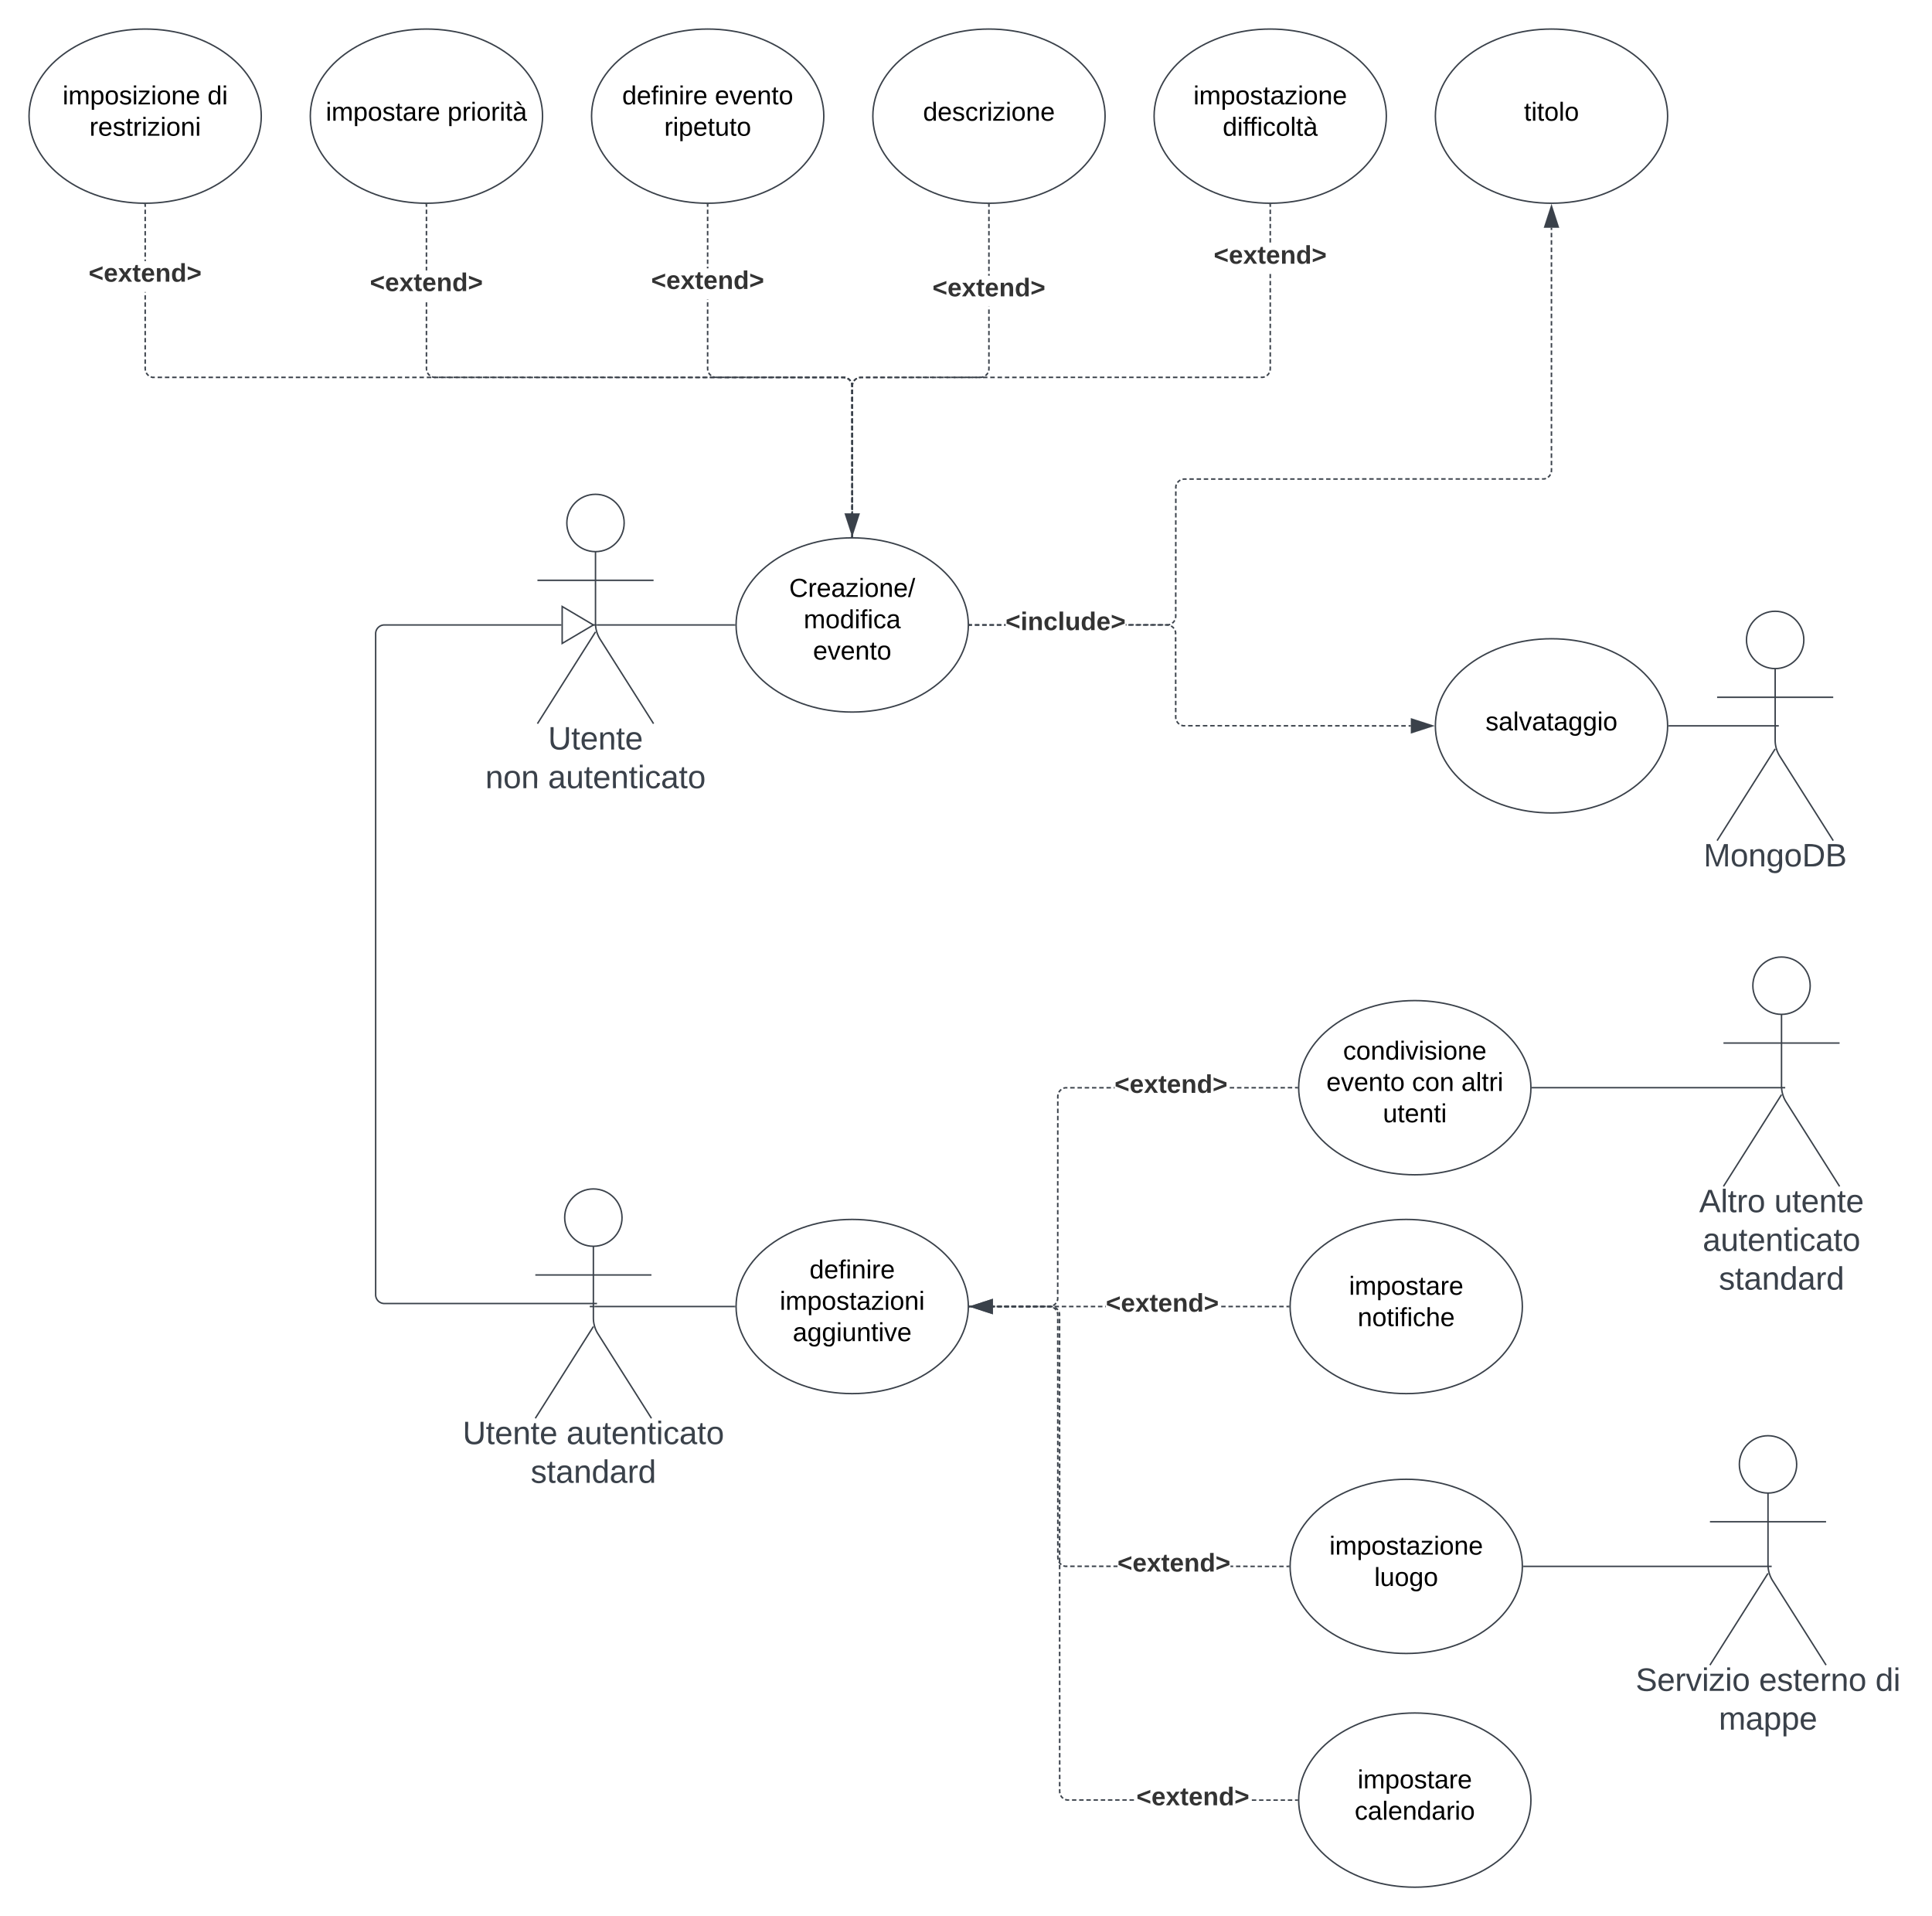<svg xmlns="http://www.w3.org/2000/svg" xmlns:xlink="http://www.w3.org/1999/xlink" xmlns:lucid="lucid" width="1331.02" height="1320"><g transform="translate(-160 -100)" lucid:page-tab-id="99t6mrEsXCkB"><path d="M590 460.25c0 10.9-8.83 19.75-19.74 19.75-10.9 0-19.75-8.84-19.75-19.75 0-10.9 8.85-19.75 19.76-19.75 10.9 0 19.75 8.84 19.75 19.75z" stroke="#3a414a" fill="#fff"/><path d="M570.26 480v49.3a20.7 20.7 0 0 0 3.2 11.07l36.8 58.13m-40-63.2l-40 63.2m0-98.75h80" stroke="#3a414a" fill="none"/><path d="M530.26 446.5a6 6 0 0 1 6-6h68a6 6 0 0 1 6 6v168a6 6 0 0 1-6 6h-68a6 6 0 0 1-6-6z" fill="none"/><use xlink:href="#a" transform="matrix(1,0,0,1,450.258,598.5) translate(87.315 17.778)"/><use xlink:href="#b" transform="matrix(1,0,0,1,450.258,598.5) translate(44.105 44.444)"/><use xlink:href="#c" transform="matrix(1,0,0,1,450.258,598.5) translate(87.315 44.444)"/><use xlink:href="#d" transform="matrix(1,0,0,1,450.258,598.5) translate(120 71.111)"/><path d="M827.12 530.5c0 33.14-35.82 60-80 60-44.2 0-80-26.86-80-60s35.8-60 80-60c44.18 0 80 26.86 80 60z" stroke="#3a414a" fill="#fff"/><use xlink:href="#e" transform="matrix(1,0,0,1,667.115,470.5) translate(36.58 40.65)"/><use xlink:href="#f" transform="matrix(1,0,0,1,667.115,470.5) translate(46.58 62.25)"/><use xlink:href="#g" transform="matrix(1,0,0,1,667.115,470.5) translate(53.005 83.85)"/><path d="M340 180c0 33.14-35.82 60-80 60s-80-26.86-80-60 35.82-60 80-60 80 26.86 80 60z" stroke="#3a414a" fill="#fff"/><use xlink:href="#h" transform="matrix(1,0,0,1,180,120) translate(23.13 51.9)"/><use xlink:href="#i" transform="matrix(1,0,0,1,180,120) translate(122.93 51.9)"/><use xlink:href="#j" transform="matrix(1,0,0,1,180,120) translate(41.63 73.5)"/><path d="M533.78 180c0 33.14-35.82 60-80 60-44.2 0-80-26.86-80-60s35.8-60 80-60c44.18 0 80 26.86 80 60z" stroke="#3a414a" fill="#fff"/><use xlink:href="#k" transform="matrix(1,0,0,1,373.775,120) translate(10.68 63.15)"/><use xlink:href="#l" transform="matrix(1,0,0,1,373.775,120) translate(94.53 63.15)"/><path d="M1308.88 180c0 33.14-35.82 60-80 60-44.2 0-80-26.86-80-60s35.8-60 80-60c44.18 0 80 26.86 80 60z" stroke="#3a414a" fill="#fff"/><use xlink:href="#m" transform="matrix(1,0,0,1,1148.875,120) translate(61.055 63.15)"/><path d="M727.55 180c0 33.14-35.82 60-80 60s-80-26.86-80-60 35.82-60 80-60 80 26.86 80 60z" stroke="#3a414a" fill="#fff"/><use xlink:href="#n" transform="matrix(1,0,0,1,567.55,120) translate(21.08 51.9)"/><use xlink:href="#o" transform="matrix(1,0,0,1,567.55,120) translate(84.93 51.9)"/><use xlink:href="#p" transform="matrix(1,0,0,1,567.55,120) translate(50.055 73.5)"/><path d="M921.33 180c0 33.14-35.82 60-80 60-44.2 0-80-26.86-80-60s35.8-60 80-60c44.18 0 80 26.86 80 60z" stroke="#3a414a" fill="#fff"/><use xlink:href="#q" transform="matrix(1,0,0,1,761.325,120) translate(34.58 63.15)"/><path d="M1115.1 180c0 33.14-35.82 60-80 60s-80-26.86-80-60 35.82-60 80-60 80 26.86 80 60z" stroke="#3a414a" fill="#fff"/><use xlink:href="#r" transform="matrix(1,0,0,1,955.1,120) translate(27.08 51.9)"/><use xlink:href="#s" transform="matrix(1,0,0,1,955.1,120) translate(47.255 73.5)"/><path d="M666.12 530.5H571.3" stroke="#3a414a" fill="none"/><path d="M666.62 530.5v.5h-.52v-1h.53z" stroke="#3a414a" stroke-width=".05" fill="#3a414a"/><path d="M571.3 530.5h-3.5" stroke="#3a414a" fill="none"/><path d="M747.62 453.62h-1v-1.48h1zm0-3.45h-1v-2.95h1zm0-4.92h-1v-2.95h1zm-.02-4.92h-1v-2.95h1zm0-4.92h-1v-2.94h1zm0-4.9h-1v-2.96h1zm0-4.93h-1v-2.95h1zm0-4.92h-1v-2.95h1zm-.02-4.92h-1v-2.95h1zm0-4.92l-1 .02v-2.96h1zm0-4.9h-1v-2.96h1zm0-4.93h-1v-2.95h1zm0-4.9h-1v-2.97h1zm-.02-4.93h-1v-2.96h1zm0-4.92h-1v-2.96h1zm0-4.92h-1v-2.95h1zm0-4.92h-1v-2.95h1zm0-4.92h-1l-.02-2.95h1zm-.26-7.47l.24 1v1.54h-1v-1.42l-.2-.82-.1-.27.92-.38zm-2.36-3.26l.77.66.56.64-.76.65-.5-.6-.65-.55-.65-.4.52-.85zm-3.8-1.24l1 .08.35.08-.24.98-.28-.07-.88-.07h-1.5v-1zm-3.53 0v1h-3v-1zm-5 0v1h-3v-1zm-5 0v1h-3.02v-1zm-5.03 0v1h-3v-1zm-5 0v1h-3v-1zm-5.02 0v1h-3v-1zm-5 0v1h-3.02v-1zm-5.02 0v1h-3v-1zm-5 0v1h-3.02v-1zm-5.02 0v1h-3v-1zm-5 0v1h-3v-1zm-5 0v1h-3.02v-1zm-5.03 0v1h-3v-1zm-5 0v1h-3v-1zm-5.02 0v1h-3v-1zm-5 0v1h-3.02v-1zm-5.02 0v1h-3v-1zm-5 0v1h-3.02v-1zm-5.02 0v1l-3-.02v-1zm-5-.02v1h-3v-1zm-5 0v1h-3.02v-1zm-5.03 0v1h-3v-1zm-5 0v1h-3v-1zm-5.02 0v1h-3v-1zm-5 0v1h-3.02v-1zm-5.02 0v1h-3v-1zm-5 0v1h-3.02v-1zm-5.02 0v1h-3v-1zm-5 0v1h-3v-1zm-5 0v1h-3.02v-1zm-5.03 0v1h-3v-1zm-5 0v1h-3v-1zm-5.02 0v1h-3v-1zm-5 0v1h-3.02v-1zm-5.02 0v1h-3v-1zm-5 0v1h-3.02v-1zm-5.02 0v1h-3v-1zm-5 0v1h-3v-1zm-5 0v1h-3.02v-1zm-5.02 0v1h-3v-1zm-5.02 0v1h-3v-1zm-5 0v1h-3v-1zm-5.02 0v1h-3v-1zm-5 0v1h-3.02v-1zm-5.02 0v1l-3-.02v-1zm-5-.02v1h-3.02v-1zm-5.02 0v1h-3v-1zm-5 0v1h-3.02v-1zm-5.02 0v1h-3v-1zm-5.02 0v1h-3v-1zm-5 0v1h-3v-1zm-5.02 0v1h-3v-1zm-5 0v1H474v-1zm-5.02 0v1h-3v-1zm-5 0v1H464v-1zm-5.02 0v1h-3v-1zm-5 0v1h-3.02v-1zm-5.02 0v1h-3v-1zm-5.02 0v1h-3v-1zm-5 0v1h-3v-1zm-5.02 0v1h-3v-1zm-5 0v1h-3.02v-1zm-5.02 0v1h-3v-1zm-5 0v1h-3.02v-1zm-5.02 0v1h-3v-1zm-5 0v1h-3.02v-1zm-5.02 0v1h-3v-1zm-5.02 0v1h-3v-1zm-5 0v1h-3v-1zm-5.02 0v1h-3v-1zm-5 0v1l-3.02-.02v-1zm-5.02-.02v1h-3v-1zm-5 0v1h-3.02v-1zm-5.02 0v1h-3v-1zm-5 0v1h-3.02v-1zm-5.02 0v1h-3v-1zm-5.02 0v1h-3v-1zm-5 0v1h-3v-1zm-5.02 0v1h-3v-1zm-5 0v1h-3.02v-1zm-5.02 0v1h-3v-1zm-5 0v1h-3.02v-1zm-5.02 0v1h-3v-1zm-5 0v1h-3.02v-1zm-5.02 0v1h-3v-1zm-5.02 0v1h-3v-1zm-5 0v1h-3v-1zm-5.02 0v1h-3v-1zm-5 0v1h-3.02v-1zm-5.02 0v1h-3v-1zm-5 0v1h-3.02v-1zm-5.02 0v1h-3v-1zm-5 0v1h-3.02v-1zm-5.02 0v1h-3v-1zm-7.28-.2l.82.2h1.44v1H265l-1-.26-.35-.14.38-.92zm-2.75-2l.56.65.6.48-.66.76-.64-.54-.66-.78-.44-.7.85-.54zm-1.05-3.26l.07.88.07.28-.98.24-.08-.36-.08-1v-1.5h1zm0-3.42h-1v-2.95h1zm0-4.9h-1v-2.96h1zm0-4.93h-1v-2.94h1zm0-4.9h-1v-2.96h1zm0-4.92h-1v-2.94h1zm0-4.9h-1v-2.95h1zm0-4.92h-1v-2.95h1zm0-4.9h-1v-2.96h1zm0-4.92h-1v-2.95h1zm0-4.92h-1v-2.94h1zm0-4.9h-1v-.28h1zm0-21.62h-1v-1h1zm0-2.95h-1v-2.95h1zm0-4.92h-1V269h1zm0-4.9h-1v-2.96h1zm0-4.92h-1v-2.95h1zm0-4.92h-1v-2.93h1zm0-4.9h-1v-2.95h1zm0-4.9h-1v-2.96h1zm0-4.93h-1V241h1z" stroke="#3a414a" stroke-width=".05" fill="#3a414a"/><path d="M260 240.5h.5v.5h-1v-.52z" fill="#3a414a"/><path d="M260 240.48h.52v.56h-1.04v-.58zm-.48.5h.96v-.46h-.96z" stroke="#3a414a" stroke-width=".05" fill="#3a414a"/><path d="M747.12 468.38l-4.64-14.26h9.27z" fill="#3a414a"/><path d="M747.12 470l-5.33-16.38h10.64zm-3.95-15.38l3.95 12.14 3.94-12.14z" stroke="#3a414a" stroke-width=".05" fill="#3a414a"/><use xlink:href="#t" transform="matrix(1,0,0,1,221.062,279.822) translate(0.005 14.222)"/><path d="M747.62 468v1.5h-1V468zm0-4.96v2.98h-1v-3zm0-4.98v3h-1v-3zm0-4.97v2.97h-1v-2.98zm0-4.98v2.98h-1v-3zm0-4.98v3h-1v-3zm.02-4.97v2.98h-1v-2.98zm0-4.97v2.98h-1v-3zm0-4.98v3h-1v-3zm0-4.97v2.98h-1v-2.98zm0-4.97v2.98h-1v-3zm.02-4.98v3h-1v-3zm0-4.97v2.98h-1v-2.97zm0-4.97v2.98h-1v-2.98zm0-4.98v3h-1v-3zm0-4.97v3h-1v-3zm0-4.96v2.98h-1v-2.98zm.02-4.98v3h-1v-3zm0-4.97v2.97h-1v-2.98zm0-4.98v2.98h-1v-2.98zm0-4.98v3h-1v-3zm.32-4.5l-.1.26-.2.82v1.43h-1V365l.23-1 .14-.35zm2.53-2.9l-.65.4-.65.57-.5.6-.76-.66.55-.64.77-.66.7-.44zm4.1-.64h-1.5l-.87.07-.3.07-.22-.98.36-.08 1-.08h1.53zm5.03 0h-3.02v-1h3.02zm5.04 0h-3.02v-1h3.02zm5.03 0h-3.02v-1h3.03zm5.04 0h-3.03v-1h3.03zm5.03 0h-3.02v-1h3.02zm5.04 0h-3.03v-1h3.04zm5.03 0h-3.02v-1h3.02zm5.04 0h-3.02v-1h3.03zm5.04 0h-3.02v-1h3.02zm5.04 0h-3.03v-1h3.03zm5.03-.02h-3v-1h3zm5.05 0h-3.03v-1h3.03zm5.03 0h-3.02v-1h3.02zm5.04 0h-3.03v-1h3.02zm5.03 0h-3.02v-1h3.02zm5.04 0h-3.04v-1h3.03zm5.02 0h-3.02v-1h3.02zm5.04 0h-3.03v-1h3.03zm5.03 0h-3.03v-1h3.02zm5.03 0h-3.03v-1h3.03zm5.03 0h-3.02v-1h3.02zm5.04 0h-3.03v-1h3.03zm5.03 0h-3.02v-1h3.03zm5.04 0h-3.03v-1h3.03zm5.03 0h-3.02v-1h3.02zm5.04-.02h-3.03v-1h3.03zm5.03 0h-3.02v-1h3.02zm5.04 0h-3.02v-1h3.02zm5.04 0h-3.02v-1h3.02zm5.04 0h-3.03v-1h3.02zm5.03 0h-3v-1h3zm5.05 0h-3.03v-1h3.02zm5.03 0h-3.02v-1h3.02zm5.03 0h-3v-1h3zm5.05 0h-3.02v-1h3.02zm5.03 0h-3.02v-1h3.02zm5.04 0h-3.02v-1h3.02zm5.03 0h-3.02v-1h3.02zm5.04 0h-3.03v-1H951zm5.02 0H953v-1h3.02zm5.04-.02h-3.02v-1h3.02zm5.03 0h-3.03v-1h3.02zm5.03 0h-3.02v-1h3.03zm5.03 0h-3.02v-1h3.02zm5.04 0h-3.02v-1h3.02zm5.03 0h-3.02v-1h3.03zm5.04 0h-3.02v-1h3.02zm5.03 0h-3.02v-1h3.02zm5.04 0h-3.02v-1h3.02zm5.03 0h-3.02v-1h3.02zm5.04 0h-3v-1h3zm5.04 0h-3.02v-1h3.02zm5.04 0h-3.02v-1h3.02zm5.03 0h-3v-1h3zm4.95-.4l-.34.14-1 .25h-1.57v-1h1.45l.82-.2.27-.1zm3.35-2.93l-.44.72-.66.78-.64.54-.65-.76.6-.5.55-.65.4-.65zm.8-3.08l-.08 1-.08.36-.98-.24.07-.28.07-.88v-1.45h1zm0-3.46h-1v-2.95h1zm0-4.9h-1v-2.96h1zm0-4.93h-1v-2.94h1zm0-4.9h-1v-2.96h1zm0-4.92h-1v-2.94h1zm0-4.9h-1v-2.95h1zm0-4.92h-1v-2.95h1zm0-4.9h-1v-2.96h1zm0-4.92h-1v-2.95h1zm0-4.92h-1v-2.94h1zm0-4.9h-1v-2.96h1zm0-4.92h-1v-2.95h1zm0-4.92h-1v-2.84h1zm0-24.56h-1v-2.95h1zm0-4.9h-1v-2.96h1zm0-4.93h-1v-2.93h1zm0-4.9h-1v-2.95h1zm0-4.9h-1v-2.96h1zm0-4.93h-1V241h1z" stroke="#3a414a" stroke-width=".05" fill="#3a414a"/><path d="M1035.1 240.5h.5v.5h-1v-.52z" fill="#3a414a"/><path d="M1035.1 240.48h.53v.56h-1.05v-.58zm-.47.5h.95v-.46h-.95z" stroke="#3a414a" stroke-width=".05" fill="#3a414a"/><path d="M747.62 470.02l-.5-.02h-.5v-.5h1z" fill="#3a414a"/><path d="M747.64 470.04l-.52-.02h-.53v-.56h1.04zm-1-.53v.48h.95v-.47z" stroke="#3a414a" stroke-width=".05" fill="#3a414a"/><use xlink:href="#t" transform="matrix(1,0,0,1,996.162,267.43) translate(0.005 14.222)"/><path d="M829.64 531h-1.52v-1h1.52zm5.06 0h-3.04v-1h3.04zm5.07 0h-3.04v-1h3.04zm5.07 0h-3.04v-1h3.04zm5.07 0h-3.03v-1h3.04zm2.84 0h-.8v-1h.8zm83.3-.06h-.48v-1h.5zm5.08 0h-3.04v-1h3.04zm5.07 0h-3.05v-1h3.04zm5.06 0h-3.04v-1h3.04zm5.06 0h-3.04v-1h3.04zm5.07 0h-3.05v-1h3.04zm4.95-.4l-.34.14-1 .25h-1.58v-1h1.46l.82-.2.27-.1zm3.35-2.93l-.44.72-.66.78-.64.54-.65-.76.6-.5.55-.65.4-.65zm.8-4.6v1.52l-.08 1-.08.36-.98-.24.07-.28.07-.88V523zm0-4.96v2.98h-1v-2.98zm0-4.97v2.98h-1v-2.98zm0-4.97v2.98h-1v-2.98zm.02-4.97v3l-1-.02v-2.97zm0-4.96v2.98h-1v-3zm0-4.97v2.98h-1v-2.98zm0-4.97v2.98h-1v-2.97zm0-4.97v2.98h-1v-2.98zm.02-4.97v2.97h-1v-2.98zm0-4.98v2.98h-1v-2.98zm0-4.97v2.98h-1v-2.98zm0-4.97v3l-1-.02v-2.98zm0-4.96v2.98h-1v-3zm.02-4.97v2.98h-1v-2.98zm0-4.97v2.98h-1v-2.98zm0-4.97v3h-1v-3zm0-4.96v2.98h-1v-2.98zm.32-4.5l-.1.26-.2.82v1.43h-1V435l.24-1 .14-.35zm2.54-2.9l-.65.4-.66.57-.48.6-.76-.66.54-.64.78-.66.7-.44zm4.07-.64H976l-.88.07-.28.07-.24-.98.36-.08 1-.08h1.5zm4.94 0h-2.97v-1h2.97zm4.96 0h-2.97v-1h2.97zm4.96 0h-2.98v-1h2.98zm4.95 0h-2.96v-1h2.97zm4.97 0h-2.98v-1h2.97zm4.95 0h-2.97v-1h2.97zm4.96 0h-2.97v-1h2.98zm4.96 0h-2.98v-1h2.98zm4.95 0h-2.98v-1h2.97zm4.95-.02h-2.97v-1h2.97zm4.96 0h-2.97v-1h2.98zm4.96 0H1034v-1h2.96zm4.96 0h-2.98v-1h2.98zm4.95 0h-2.97v-1h2.97zm4.96 0h-2.97v-1h2.97zm4.96 0h-3v-1h3zm4.94 0h-2.97v-1h2.97zm4.96 0h-2.97v-1h2.97zm4.96 0h-2.98v-1h2.98zm4.95 0h-2.96v-1h2.97zm4.97 0h-2.97v-1h2.97zm4.96 0h-2.98v-1h2.97zm4.95 0h-2.97v-1h2.98zm4.96-.02h-2.98v-1h2.98zm4.95 0h-2.98v-1h2.97zm4.95 0h-2.97v-1h2.97zm4.96 0h-2.97v-1h2.98zm4.96 0h-2.97v-1h2.96zm4.96 0h-2.97v-1h2.97zm4.96 0h-2.98v-1h2.97zm4.95 0h-2.97v-1h2.97zm4.96 0h-3v-1h3zm4.94 0h-2.97v-1h2.97zm4.96 0h-2.97v-1h2.97zm4.96 0h-2.98v-1h2.98zm4.95 0h-2.96v-1h2.97zm4.97-.02h-2.97v-1h2.97zm4.96 0h-2.98v-1h2.98zm4.95 0h-2.97v-1h2.98zm4.96 0h-2.98v-1h2.98zm4.95 0h-2.98v-1h2.97zm4.95 0h-2.97v-1h2.97zm4.96 0h-2.97v-1h2.98zm4.96 0h-2.97v-1h2.96zm4.96 0h-2.97v-1h2.97zm4.96 0h-2.98v-1h2.98zm4.95 0h-2.97v-1h2.97zm4.96 0h-3v-1h3zm4.94 0h-2.97v-1h2.97zm4.88-.4l-.34.14-1 .25h-1.55v-1h1.42l.82-.2.27-.1zm3.35-2.93l-.44.72-.66.78-.64.54-.65-.76.58-.5.56-.65.4-.65zm.8-3.08l-.07 1-.1.36-.96-.24.07-.28.08-.88v-1.5h1zm0-3.56h-1v-3.04h1zm0-5.07h-1v-3.05h1zm0-5.07h-1v-3.04h1zm0-5.07h-1v-3.04h1zm0-5.06h-1v-3.04h1zm0-5.07h-1v-3.03h1zm0-5.06h-1v-3.04h1zm0-5.06h-1v-3.03h1zm0-5.06h-1v-3.04h1zm0-5.06h-1v-3.04h1zm0-5.07h-1v-3.02h1zm0-5.05h-1v-3.04h1zm0-5.06h-1v-3.05h1zm0-5.08h-1v-3.04h1zm0-5.06h-1v-3.04h1zm0-5.07h-1v-3.05h1zm0-5.07h-1v-3.04h1zm0-5.07h-1v-3.03h1zm0-5.06h-1v-3.04h1zm0-5.06h-1v-3.04h1zm0-5.07h-1v-3.04h1zm0-5.06h-1v-3.03h1zm0-5.06h-1V306h1zm0-5.06h-1v-3.04h1zm0-5.06h-1v-3.04h1zm0-5.07h-1v-3.04h1zm0-5.06h-1v-3.05h1zm0-5.08h-1v-3.03h1zm0-5.06h-1v-3.04h1zm0-5.06h-1v-3.04h1zm0-5.07h-1v-3.04h1zm0-5.06h-1v-3.04h1zm0-5.07h-1v-1.52h1z" stroke="#3a414a" stroke-width=".05" fill="#3a414a"/><path d="M1233.5 256.38h-9.26l4.64-14.26z" fill="#3a414a"/><path d="M1234.2 256.88h-10.65l5.33-16.38zm-9.27-1h7.9l-3.95-12.14z" stroke="#3a414a" stroke-width=".05" fill="#3a414a"/><path d="M828.13 531h-.53l.02-.5v-.5h.5z" fill="#3a414a"/><path d="M828.15 531.03h-.58l.02-.52v-.4l-.02-.12h.57zm-.5-1V530.5l-.02.48h.47v-.95z" stroke="#3a414a" stroke-width=".05" fill="#3a414a"/><use xlink:href="#u" transform="matrix(1,0,0,1,852.741,519.833) translate(0.005 14.222)"/><path d="M747.62 469.5h-1V468h1zm0-3.48h-1v-2.98h1zm0-4.97h-1v-3h1zm0-4.98h-1l-.02-2.98h1zm-.02-4.97h-1v-2.98h1zm0-4.97h-1v-3h1zm0-4.98h-1v-2.98h1zm0-4.97h-1v-2.98h1zm0-4.97h-1v-2.98h1zm-.02-4.97h-1v-2.98h1zm0-4.97h-1v-2.98h1zm0-4.97h-1v-3h1zm0-5h-1v-2.97h1zm0-4.96h-1v-2.98h1zm0-4.97h-1v-3h1zm-.02-4.98h-1v-3h1zm0-4.98h-1v-2.98h1zm0-4.97h-1v-3h1zm0-4.98h-1v-2.98h1zm0-4.97h-1v-2.98h1zm0-4.97h-1l-.02-3h1zm-.26-7.54l.24 1v1.55h-1v-1.43l-.2-.82-.1-.27.92-.38zm-2.36-3.26l.77.66.56.64-.76.65-.5-.6-.65-.55-.65-.4.52-.85zm-3.8-1.24l1 .08.35.08-.24.98-.28-.07-.88-.07h-1.46v-1zm-3.47 0v1h-2.95v-1zm-4.9 0v1h-2.96v-1zm-4.93 0v1h-2.95v-1zm-4.92-.02v1h-2.95v-1zm-4.9 0v1h-2.96v-1zm-4.93 0v1h-2.96v-1zm-4.93 0v1h-2.95v-1zm-4.9 0l-.02 1h-2.95v-1zm-4.93-.02v1h-2.95v-1zm-4.92 0v1h-2.95v-1zm-4.9 0l-.02 1h-2.95v-1zm-4.93 0v1h-2.96v-1zm-4.93 0v1h-2.95v-1zm-4.92-.02v1h-2.95v-1zm-4.9 0v1h-2.96v-1zm-4.93 0v1h-2.95v-1zm-4.92 0v1h-2.95v-1zm-7.15-.2l.82.2h1.42v1h-1.55l-1-.26-.35-.14.38-.92zm-2.75-2l.56.65.58.48-.65.76-.65-.54-.66-.78-.45-.7.85-.54zm-1.05-3.26l.07.88.07.28-1 .24-.07-.36-.08-1v-1.5h1zm0-3.42h-1v-2.95h1zm0-4.9h-1v-2.96h1zm0-4.93h-1v-2.94h1zm0-4.9h-1v-2.96h1zm0-4.92h-1v-2.94h1zm0-4.9h-1v-2.95h1zm0-4.92h-1v-2.95h1zm0-4.9h-1v-2.96h1zm0-4.92h-1v-2.95h1zm0-4.92h-1v-.18h1zm0-21.5h-1v-1.1h1zm0-3.06h-1v-2.95h1zm0-4.9h-1v-2.96h1zm0-4.93h-1V269h1zm0-4.9h-1v-2.96h1zm0-4.92h-1v-2.95h1zm0-4.92h-1v-2.93h1zm0-4.9h-1v-2.95h1zm0-4.9h-1v-2.96h1zm0-4.93h-1V241h1z" stroke="#3a414a" stroke-width=".05" fill="#3a414a"/><path d="M647.54 240.5h.5v.5h-1v-.52z" fill="#3a414a"/><path d="M647.54 240.48h.54v.56h-1.05v-.58zm-.46.5h.95v-.46h-.95z" stroke="#3a414a" stroke-width=".05" fill="#3a414a"/><path d="M747.62 470.02l-.5-.02h-.5v-.5h1z" fill="#3a414a"/><path d="M747.64 470.04l-.52-.02h-.53v-.56h1.04zm-1-.53v.48h.95v-.47z" stroke="#3a414a" stroke-width=".05" fill="#3a414a"/><use xlink:href="#t" transform="matrix(1,0,0,1,608.612,284.829) translate(0.005 14.222)"/><path d="M747.62 468v1.5h-1V468zm0-4.96v2.98h-1v-3zm0-4.98v3h-1v-3zm0-4.97v2.97h-1v-2.98zm0-4.98v2.98h-1v-3zm0-4.98v3h-1v-3zm.02-4.97v2.98h-1v-2.98zm0-4.97v2.98h-1v-3zm0-4.98v3h-1v-3zm0-4.97v2.98h-1v-2.98zm0-4.97v2.98h-1v-3zm.02-4.98v3h-1v-3zm0-4.97v2.98h-1v-2.97zm0-4.97v2.98h-1v-2.98zm0-4.98v3h-1v-3zm0-4.97v3h-1v-3zm0-4.96v2.98h-1v-2.98zm.02-4.98v3h-1v-3zm0-4.97v2.97h-1v-2.98zm0-4.98v2.98h-1v-2.98zm0-4.98v3h-1v-3zm.32-4.5l-.1.26-.2.82v1.43h-1V365l.23-1 .14-.35zm2.53-2.9l-.65.4-.65.57-.5.6-.76-.66.55-.64.77-.66.7-.44zm4.05-.64h-1.44l-.88.07-.3.07-.22-.98.36-.08 1-.08h1.48zm4.9 0h-2.94v-1h2.93zm4.9 0h-2.95v-1h2.93zm4.88 0h-2.94v-1h2.94zm4.9-.02h-2.95v-1h2.95zm4.88 0h-2.94v-1h2.94zm4.9 0H781v-1h2.93zm4.88 0h-2.93v-1h2.92zm4.9-.02h-2.94v-1h2.93zm4.88 0h-2.93v-1h2.93zm4.9 0h-2.94v-1h2.93zm4.88 0h-2.93v-1h2.93zm4.9 0h-2.94v-1h2.94zm4.9-.02h-2.95v-1h2.94zm4.88 0h-2.94v-1h2.94zm4.9 0H825v-1h2.95zm4.88 0h-2.93v-1h2.94zm4.83-.4l-.34.14-1 .25h-1.53v-1h1.4l.82-.2.27-.1zm3.35-2.93l-.44.72-.66.78-.64.54-.65-.76.58-.5.57-.65.4-.65zm.8-3.08l-.07 1-.1.36-.96-.24.06-.28.07-.88v-1.45h1zm0-3.46h-1v-2.95h1zm0-4.9h-1v-2.96h1zm0-4.93h-1v-2.94h1zm0-4.9h-1v-2.96h1zm0-4.92h-1v-2.94h1zm0-4.9h-1v-2.95h1zm0-4.92h-1v-2.95h1zm0-4.9h-1v-2.96h1zm0-4.92h-1v-.03h1zm0-21.36h-1v-1.24h1zm0-3.2h-1v-2.96h1zm0-4.92h-1v-2.95h1zm0-4.9h-1v-2.96h1zm0-4.93h-1V269h1zm0-4.9h-1v-2.96h1zm0-4.92h-1v-2.95h1zm0-4.92h-1v-2.93h1zm0-4.9h-1v-2.95h1zm0-4.9h-1v-2.96h1zm0-4.93h-1V241h1z" stroke="#3a414a" stroke-width=".05" fill="#3a414a"/><path d="M841.32 240.5h.5v.5h-1v-.52z" fill="#3a414a"/><path d="M841.32 240.48h.53v.56h-1.05v-.58zm-.47.5h.95v-.46h-.95z" stroke="#3a414a" stroke-width=".05" fill="#3a414a"/><path d="M747.62 470.02l-.5-.02h-.5v-.5h1z" fill="#3a414a"/><path d="M747.64 470.04l-.52-.02h-.53v-.56h1.04zm-1-.53v.48h.95v-.47z" stroke="#3a414a" stroke-width=".05" fill="#3a414a"/><use xlink:href="#v" transform="matrix(1,0,0,1,802.387,289.896) translate(0.005 14.222)"/><path d="M747.62 469.5h-1V468h1zm0-3.48h-1v-2.98h1zm0-4.97h-1v-3h1zm0-4.98h-1l-.02-2.98h1zm-.02-4.97h-1v-2.98h1zm0-4.97h-1v-3h1zm0-4.98h-1v-2.98h1zm0-4.97h-1v-2.98h1zm0-4.97h-1v-2.98h1zm-.02-4.97h-1v-2.98h1zm0-4.97h-1v-2.98h1zm0-4.97h-1v-3h1zm0-5h-1v-2.97h1zm0-4.96h-1v-2.98h1zm0-4.97h-1v-3h1zm-.02-4.98h-1v-3h1zm0-4.98h-1v-2.98h1zm0-4.97h-1v-3h1zm0-4.98h-1v-2.98h1zm0-4.97h-1v-2.98h1zm0-4.97h-1l-.02-3h1zm-.26-7.54l.24 1v1.55h-1v-1.43l-.2-.82-.1-.27.92-.38zm-2.36-3.26l.77.66.56.64-.76.65-.5-.6-.65-.55-.65-.4.52-.85zm-3.8-1.24l1 .08.35.08-.24.98-.28-.07-.88-.07h-1.5v-1zm-3.55 0v1h-3.04v-1zm-5.05 0v1h-3.03v-1zm-5.04 0v1h-3.02v-1zm-5.03 0v1h-3.03v-1zm-5.05 0v1h-3.02v-1zm-5.04 0v1h-3.02v-1zm-5.04 0v1h-3.02v-1zm-5.04 0v1h-3.02v-1zm-5.04 0v1h-3.02v-1zm-5.04 0v1h-3.02v-1zm-5.04 0v1h-3.02v-1zm-5.04-.02v1h-3.03l.02-1zm-5.04 0v1h-3.03v-1zm-5.04 0v1h-3.03v-1zm-5.04 0v1H664v-1zm-5.04 0v1h-3.03v-1zm-5.04 0v1h-3.03v-1zm-5.04 0v1h-3.03v-1zm-5.05 0v1h-3.02v-1zm-5.04 0v1h-3v-1zm-5.03 0v1h-3.02v-1zm-5.04 0v1h-3.02v-1zm-5.04 0v1h-3.03v-1zm-5.05 0v1h-3.02v-1zm-5.04 0v1h-3v-1zm-5.03 0v1h-3.02v-1zm-5.04-.02v1h-3.03v-1zm-5.04 0v1h-3.04v-1zm-5.05 0v1h-3.03v-1zm-5.04 0v1h-3.02v-1zm-5.03 0v1h-3.03v-1zm-5.04 0v1h-3.03v-1zm-5.05 0v1h-3.02v-1zm-5.04 0v1h-3.02v-1zm-5.04 0v1h-3.02v-1zm-5.04 0v1h-3.02v-1zm-5.04 0v1h-3.02v-1zm-5.04 0v1h-3.02v-1zm-5.04 0v1h-3.02v-1zm-5.04 0v1h-3.02v-1zm-5.04 0v1h-3.03v-1zm-5.04-.02v1h-3.03v-1zm-5.04 0v1h-3.03v-1zm-5.04 0v1h-3.03v-1zm-5.04 0v1h-3.03v-1zm-5.04 0v1h-3.03v-1zm-5.04 0v1h-3.03v-1zm-5.05 0v1h-3.02v-1zm-5.04 0v1h-3.02v-1zm-5.04 0v1h-3.03v-1zm-5.05 0v1h-3.02v-1zm-5.04 0v1h-3v-1zm-5.03 0v1h-3.02v-1zm-5.04 0v1h-3.02v-1zm-5.04 0v1h-3.04v-1zm-7.32-.2l.82.2h1.45v1h-1.57l-1-.26-.35-.14.38-.92zm-2.75-2l.56.65.57.48-.65.76-.64-.54-.66-.78-.44-.7.85-.54zm-1.05-3.26l.06.88.07.28-.96.24-.1-.36-.06-1v-1.5h1zm0-3.42h-1v-2.95h1zm0-4.9h-1v-2.96h1zm0-4.93h-1v-2.94h1zm0-4.9h-1v-2.96h1zm0-4.92h-1v-2.94h1zm0-4.9h-1v-2.95h1zm0-4.92h-1v-2.95h1zm0-4.9h-1v-2.96h1zm0-4.92h-1v-2.95h1zm0-24.96h-1v-2.56h1zm0-4.52h-1v-2.95h1zm0-4.9h-1v-2.96h1zm0-4.93h-1V269h1zm0-4.9h-1v-2.96h1zm0-4.92h-1v-2.95h1zm0-4.92h-1v-2.93h1zm0-4.9h-1v-2.95h1zm0-4.9h-1v-2.96h1zm0-4.93h-1V241h1z" stroke="#3a414a" stroke-width=".05" fill="#3a414a"/><path d="M453.77 240.5h.5v.5h-1v-.52z" fill="#3a414a"/><path d="M453.77 240.48h.53v.56h-1.05v-.58zm-.47.5h.95v-.46h-.95z" stroke="#3a414a" stroke-width=".05" fill="#3a414a"/><path d="M747.62 470.02l-.5-.02h-.5v-.5h1z" fill="#3a414a"/><path d="M747.64 470.04l-.52-.02h-.53v-.56h1.04zm-1-.53v.48h.95v-.47z" stroke="#3a414a" stroke-width=".05" fill="#3a414a"/><use xlink:href="#t" transform="matrix(1,0,0,1,414.837,286.301) translate(0.005 14.222)"/><path d="M588.54 938.75c0 10.9-8.85 19.75-19.75 19.75-10.92 0-19.76-8.84-19.76-19.75 0-10.9 8.84-19.75 19.75-19.75 10.9 0 19.74 8.84 19.74 19.75z" stroke="#3a414a" fill="#fff"/><path d="M568.8 958.5v49.3a20.7 20.7 0 0 0 3.2 11.07l36.8 58.13m-40-63.2l-40 63.2m0-98.75h80" stroke="#3a414a" fill="none"/><path d="M528.8 925a6 6 0 0 1 6-6h68a6 6 0 0 1 6 6v168a6 6 0 0 1-6 6h-68a6 6 0 0 1-6-6z" fill="none"/><use xlink:href="#w" transform="matrix(1,0,0,1,448.785,1077) translate(29.938 17.778)"/><use xlink:href="#x" transform="matrix(1,0,0,1,448.785,1077) translate(101.481 17.778)"/><use xlink:href="#y" transform="matrix(1,0,0,1,448.785,1077) translate(76.821 44.444)"/><path d="M567.8 997.93h-143a6 6 0 0 1-6-6V536.5a6 6 0 0 1 6-6h122M567.77 997.93h3.52" stroke="#3a414a" fill="none"/><path d="M568.8 530.5l-21.5 12.73v-25.46zM1214.7 849.25c0 33.14-35.8 60-80 60-44.17 0-80-26.86-80-60s35.83-60 80-60c44.2 0 80 26.86 80 60z" stroke="#3a414a" fill="#fff"/><use xlink:href="#z" transform="matrix(1,0,0,1,1054.709,789.252) translate(30.58 40.65)"/><use xlink:href="#A" transform="matrix(1,0,0,1,1054.709,789.252) translate(19.08 62.25)"/><use xlink:href="#B" transform="matrix(1,0,0,1,1054.709,789.252) translate(78.08 62.25)"/><use xlink:href="#C" transform="matrix(1,0,0,1,1054.709,789.252) translate(112.08 62.25)"/><use xlink:href="#D" transform="matrix(1,0,0,1,1054.709,789.252) translate(58.03 83.85)"/><path d="M1208.8 1000c0 33.14-35.83 60-80 60-44.2 0-80-26.86-80-60s35.8-60 80-60c44.17 0 80 26.86 80 60z" stroke="#3a414a" fill="#fff"/><use xlink:href="#E" transform="matrix(1,0,0,1,1048.785,940) translate(40.58 51.9)"/><use xlink:href="#F" transform="matrix(1,0,0,1,1048.785,940) translate(46.555 73.5)"/><path d="M1208.8 1179c0 33.14-35.83 60-80 60-44.2 0-80-26.86-80-60s35.8-60 80-60c44.17 0 80 26.86 80 60z" stroke="#3a414a" fill="#fff"/><use xlink:href="#r" transform="matrix(1,0,0,1,1048.785,1119) translate(27.08 51.9)"/><use xlink:href="#G" transform="matrix(1,0,0,1,1048.785,1119) translate(58.03 73.5)"/><path d="M827.12 1000c0 33.14-35.82 60-80 60-44.2 0-80-26.86-80-60s35.8-60 80-60c44.18 0 80 26.86 80 60z" stroke="#3a414a" fill="#fff"/><use xlink:href="#H" transform="matrix(1,0,0,1,667.115,940) translate(50.58 40.65)"/><use xlink:href="#I" transform="matrix(1,0,0,1,667.115,940) translate(30.105 62.25)"/><use xlink:href="#J" transform="matrix(1,0,0,1,667.115,940) translate(39.055 83.85)"/><path d="M666.12 1000H569.8" stroke="#3a414a" fill="none"/><path d="M666.62 1000v.5h-.52v-1h.53z" stroke="#3a414a" stroke-width=".05" fill="#3a414a"/><path d="M569.8 1000h-3.5" stroke="#3a414a" fill="none"/><path d="M845.45 1000.5H844v-1h1.45zm4.85 0h-2.9v-1h2.9zm4.85 0h-2.9v-1h2.9zm4.85 0h-2.9v-1h2.9zm4.85 0h-2.9v-1h2.9zm4.84 0h-2.9v-1h2.9zm4.84 0h-2.9v-1h2.9zm4.85 0h-2.92v-1h2.9zm4.76-.16l-.36.08-1 .08h-1.47v-1h1.44l.88-.07.28-.07zm3.77-2.38l-.55.64-.77.66-.7.44-.53-.85.65-.4.65-.56.5-.6zm1.28-4.52V995l-.23 1-.14.35-.93-.38.1-.27.2-.82v-1.44zm0-5v3h-1v-3zm.02-4.98v3h-1v-3zm0-4.98v3h-1v-3zm0-5v3h-1v-3zm0-4.98v3h-1v-3zm0-5v3h-1v-3zm0-4.98v3h-1v-3zm0-5v3h-1v-3zm.02-4.98v3h-1v-3zm0-5v3h-1v-3zm0-4.97v3h-1v-3zm0-5v3h-1v-3zm0-4.98v2.98h-1v-3zm0-5v3h-1v-3zm0-5v3h-1v-3zm0-4.98v3h-1v-3zm.02-5v3h-1v-3zm0-4.98v3h-1v-3zm0-5v3h-1v-3zm0-4.97v3h-1v-3zm0-5v3h-1v-3zm0-4.98v2.98h-1v-3zm0-5v3h-1v-3zm.02-5v3h-1v-3zm0-4.98v3h-1v-3zm0-5v3h-1v-3zm0-4.98v3h-1v-3zm.14-4.63l-.07.3-.07.87v1.48h-1v-1.52l.08-1 .1-.35zm2.06-3.23l-.58.5-.56.65-.4.65-.85-.52.43-.72.66-.78.63-.54zm3.87-1.04h-1.44l-.8.2-.28.1-.38-.92.34-.13 1-.24h1.56zm5 0h-3v-1h3zm5 0h-3v-1h3zm4.98 0h-3v-1h3zm5 0h-3v-1h3zm5-.02h-3v-1h3zm5 0h-3v-1h3zm2.52 0h-.53v-1h.53zm82.4-.03h-3v-1h3zm5 0h-3v-1h3zm5 0h-3v-1h3zm4.98 0h-3v-1h3zm5 0h-3v-1h3zm5 0h-3v-1h3zm5 0h-3v-1h3zm5 0h-3v-1h3zm4.98-.02h-3v-1h3zm3.5 0h-1.5v-1h1.5z" stroke="#3a414a" stroke-width=".05" fill="#3a414a"/><path d="M843.5 1004.64l-14.27-4.64 14.27-4.64z" fill="#3a414a"/><path d="M844 1005.32l-16.38-5.32 16.38-5.32zm-13.15-5.32l12.15 3.95v-7.9z" stroke="#3a414a" stroke-width=".05" fill="#3a414a"/><path d="M1054.2 849.25v.5h-.5v-1h.52z" fill="#3a414a"/><path d="M1054.23 849.25v.53h-.56v-1.05h.58zm-.5-.47v.95h.46v-.1l-.02-.4.02-.45z" stroke="#3a414a" stroke-width=".05" fill="#3a414a"/><use xlink:href="#t" transform="matrix(1,0,0,1,927.847,838.585) translate(0.005 14.222)"/><path d="M829.6 1000.5h-1.48v-1h1.5zm5 0h-3v-1h3zm5 0h-3v-1h3zm5 0h-3v-1h3zm4.98 0h-3v-1h3zm5 0h-3v-1h3zm5 0h-3v-1h3zm4.98 0h-3v-1h3zm5 0h-3v-1h3zm5 0h-3v-1h3zm4.98 0h-3v-1h3zm5 0h-3v-1h3zm4.98 0h-3v-1h3zm5 0h-3v-1h3zm5 0h-3v-1h3zm4.98 0h-3v-1h3zm5 0h-3v-1h3zm5 0h-3v-1h3zm4.98 0h-3v-1h3zm2.37 0h-.37v-1h.37zm82.5 0h-3v-1h3zm5 0h-3v-1h3zm5 0h-3v-1h3zm4.98 0h-3v-1h3zm5 0h-3v-1h3zm4.98 0h-2.98v-1h3zm5 0h-3v-1h3zm5 0h-3v-1h3zm5 0h-3v-1h3zm3.48 0h-1.5v-1h1.5z" stroke="#3a414a" stroke-width=".05" fill="#3a414a"/><path d="M828.13 1000.5h-.53l.02-.5v-.5h.5z" fill="#3a414a"/><path d="M828.15 1000.52h-.58l.02-.5v-.4l-.02-.14h.57zm-.5-1v.5l-.02.46h.47v-.96z" stroke="#3a414a" stroke-width=".05" fill="#3a414a"/><path d="M1048.28 1000v.5h-.5v-1h.52z" fill="#3a414a"/><path d="M1048.3 1000v.4l.02.13h-.57v-1.05h.58zm-.5-.48v.96h.46v-.96z" stroke="#3a414a" stroke-width=".05" fill="#3a414a"/><use xlink:href="#t" transform="matrix(1,0,0,1,921.847,989.333) translate(0.005 14.222)"/><path d="M1047.8 1178.5l-.02 1h-1.48v-1zm-3.5 0v1h-2.97v-1zm-4.96 0v1h-2.98v-1zm-4.96 0v1h-2.98v-1zm-4.97 0v1h-2.97v-1zm-4.95 0v1h-2.98v-1zm-4.97 0v1l-2.98-.02v-1zm-4.97-.02v1h-2.97v-1zm-4.95 0v1h-1.83v-1zm-79.7-.04v1h-2.73v-1zm-4.72 0v1h-2.98v-1zm-4.96 0v1h-2.98v-1zm-4.97 0v1h-2.98v-1zm-4.97 0v1h-2.98v-1zm-4.96 0v1h-2.98v-1zm-4.97 0v1h-2.98v-1zm-7.2-.2l.8.2h1.44v1h-1.55l-1.02-.26-.34-.14.38-.92zm-2.76-2l.56.65.58.48-.65.76-.64-.54-.67-.78-.44-.7.84-.54zm-1.06-3.26l.07.88.07.28-.97.24-.1-.36-.06-1-.02-1.5h1zm0-3.44h-1v-2.96h1zm0-4.94h-1v-2.96h1zm0-4.94h-1v-2.96h1zm0-4.94h-1v-2.96h1zm0-4.94h-1v-2.96h1zm0-4.93h-1v-2.97h1zm0-4.94h-1v-2.96h1zm0-4.93h-1V1132h1zm0-4.94h-1l-.02-2.97h1zm-.02-4.94h-1v-2.98h1zm0-4.95h-1v-2.96l1-.02zm0-4.94h-1v-2.95h1zm0-4.93h-1v-2.96h1zm0-4.94h-1v-2.96h1zm0-4.94h-1v-2.97h1zm0-4.95h-1v-2.96h1zm0-4.94h-1v-2.95h1zm0-4.93h-1v-2.96h1zm-.02-4.94h-1v-2.96h1zm0-4.94h-1v-2.97h1zm0-4.95h-1v-2.96h1zm0-4.93h-1v-2.97h1zm0-4.94h-1v-2.97h1zm0-4.94h-1v-2.97h1zm0-4.94h-1v-2.97h1zm0-4.94h-1v-2.97h1zm0-4.94h-1v-2.96h1zm-.02-4.94h-1v-2.96h1zm0-4.94h-1v-2.96h1zm0-4.94h-1v-2.96h1zm0-4.94h-1v-2.96h1zm0-4.94h-1v-2.96h1zm0-4.94h-1v-2.96h1zm-.25-7.5l.24 1.02v1.54h-1v-1.42l-.2-.82-.1-.27.93-.38zm-2.36-3.24l.78.66.55.64-.76.65-.5-.6-.65-.55-.65-.4.52-.85zm-2.8-1.16l.36.08-.23.98-.28-.07-.88-.07h-1.44v-1h1.47zm-38.35.92H844v-1h1.45zm4.85 0h-2.9v-1h2.9zm4.85 0h-2.9v-1h2.9zm4.85 0h-2.9v-1h2.9zm4.85 0h-2.9v-1h2.9zm4.84 0h-2.9v-1h2.9zm4.84 0h-2.9v-1h2.9zm4.85 0h-2.92v-1h2.9z" stroke="#3a414a" stroke-width=".05" fill="#3a414a"/><path d="M843.5 1004.64l-14.27-4.64 14.27-4.64z" fill="#3a414a"/><path d="M844 1005.32l-16.38-5.32 16.38-5.32zm-13.15-5.32l12.15 3.95v-7.9z" stroke="#3a414a" stroke-width=".05" fill="#3a414a"/><path d="M1048.28 1179v.5h-.5v-1h.52z" fill="#3a414a"/><path d="M1048.3 1179v.4l.02.12h-.57v-1.05h.58zm-.5-.48v.95h.46v-.96z" stroke="#3a414a" stroke-width=".05" fill="#3a414a"/><use xlink:href="#v" transform="matrix(1,0,0,1,929.847,1168.333) translate(0.005 14.222)"/><path d="M1397.8 1108.75c0 10.9-8.85 19.75-19.76 19.75-10.9 0-19.75-8.84-19.75-19.75 0-10.9 8.84-19.75 19.74-19.75 10.9 0 19.75 8.84 19.75 19.75z" stroke="#3a414a" fill="#fff"/><path d="M1378.04 1128.5v49.3a20.7 20.7 0 0 0 3.2 11.07l36.8 58.13m-40-63.2l-40 63.2m0-98.75h80" stroke="#3a414a" fill="none"/><path d="M1338.04 1095a6 6 0 0 1 6-6h68a6 6 0 0 1 6 6v168a6 6 0 0 1-6 6h-68a6 6 0 0 1-6-6z" fill="none"/><use xlink:href="#K" transform="matrix(1,0,0,1,1258.043,1247) translate(28.796 17.778)"/><use xlink:href="#L" transform="matrix(1,0,0,1,1258.043,1247) translate(113.796 17.778)"/><use xlink:href="#M" transform="matrix(1,0,0,1,1258.043,1247) translate(193.981 17.778)"/><use xlink:href="#N" transform="matrix(1,0,0,1,1258.043,1247) translate(86.08 44.444)"/><path d="M1407.1 779c0 10.9-8.84 19.75-19.75 19.75-10.9 0-19.75-8.84-19.75-19.75 0-10.9 8.84-19.75 19.75-19.75 10.9 0 19.75 8.84 19.75 19.75z" stroke="#3a414a" fill="#fff"/><path d="M1387.35 798.75v49.3a20.7 20.7 0 0 0 3.2 11.07l36.8 58.13m-40-63.2l-40 63.2m0-98.75h80" stroke="#3a414a" fill="none"/><path d="M1347.35 765.25a6 6 0 0 1 6-6h68a6 6 0 0 1 6 6v168a6 6 0 0 1-6 6h-68a6 6 0 0 1-6-6z" fill="none"/><use xlink:href="#O" transform="matrix(1,0,0,1,1267.351,917.252) translate(63.272 17.778)"/><use xlink:href="#P" transform="matrix(1,0,0,1,1267.351,917.252) translate(115 17.778)"/><use xlink:href="#Q" transform="matrix(1,0,0,1,1267.351,917.252) translate(65.71 44.444)"/><use xlink:href="#R" transform="matrix(1,0,0,1,1267.351,917.252) translate(76.821 71.111)"/><path d="M1386.4 849.25h-170.7M1386.37 849.25h3.52" stroke="#3a414a" fill="none"/><path d="M1215.72 849.75h-.53v-1h.52z" stroke="#3a414a" stroke-width=".05" fill="#3a414a"/><path d="M1377.08 1179h-167.3M1377.06 1179h3.52" stroke="#3a414a" fill="none"/><path d="M1209.8 1179.5h-.53l.02-.5-.02-.4v-.1h.52z" stroke="#3a414a" stroke-width=".05" fill="#3a414a"/><path d="M1214.7 1340c0 33.14-35.8 60-80 60-44.17 0-80-26.86-80-60s35.83-60 80-60c44.2 0 80 26.86 80 60z" stroke="#3a414a" fill="#fff"/><g><use xlink:href="#S" transform="matrix(1,0,0,1,1054.709,1280) translate(40.58 51.9)"/><use xlink:href="#T" transform="matrix(1,0,0,1,1054.709,1280) translate(38.58 73.5)"/></g><path d="M1053.7 1339.5v1h-1.48v-1zm-3.46 0v1h-2.98v-1zm-4.96 0v1h-2.97v-1zm-4.96 0v1h-2.97v-1zm-4.95 0v1h-2.98v-1zm-4.96 0v1h-2.97v-1zm-4.95 0v1h-2.98v-1zm-84.28-.05v1h-2.98v-1zm-4.96 0v1h-2.96v-1zm-4.95 0v1h-2.97v-1zm-4.95 0v1h-2.98v-1zm-4.96 0v1h-2.98v-1zm-4.96 0v1l-2.98-.02v-1zm-4.96-.02v1h-2.97v-1zm-4.96 0v1h-2.97v-1zm-4.95 0v1h-2.97v-1zm-7.2-.2l.82.2h1.43v1H895l-1-.25-.35-.14.38-.92zm-2.75-2l.56.66.6.48-.66.76-.64-.54-.66-.78-.44-.7.85-.54zm-1.05-3.25l.07.88.07.28-.98.24-.08-.36-.08-1v-1.52h1zm0-3.47h-1v-2.98h1zm0-4.97h-1v-3h1zm0-5h-1v-2.98h1zm0-4.97h-1v-3h1zm0-4.98h-1v-3h1zm0-5h-1v-2.98h1zm0-4.97h-1v-2.98h1zm0-4.98h-1v-3h1zm0-4.98h-1v-3h1zm0-4.98h-1v-3h1zm0-5h-1v-2.98h1zm0-4.97h-1v-3h1zm0-5h-1v-3h1zm-.02-4.98h-1v-3h1zm0-4.98h-1v-3h1zm0-5h-1v-2.98h1zm0-4.97h-1v-3h1zm0-5h-1v-2.98h1zm0-4.97h-1v-3h1zm0-4.98h-1v-3h1zm0-5h-1v-2.98h1zm0-4.97h-1v-3h1zm0-5l-1 .02v-3h1zm0-4.97h-1v-3h1zm0-4.98h-1v-3h1zm0-5h-1v-2.98h1zm0-4.97h-1v-3h1zm0-4.98h-1v-3h1zm0-5h-1v-2.98h1zm0-4.97h-1v-3h1zm0-5h-1l-.02-2.98h1zm-.02-4.97h-1v-2.98h1zm0-4.97h-1v-3h1zm0-5h-1v-2.98h1zm0-4.97h-1v-3h1zm0-5h-1v-2.98h1zm0-4.97h-1v-3h1zm0-5h-1v-2.98h1zm0-4.98h-1v-3h1zm0-4.98h-1v-3h1zm0-5h-1v-2.98h1zm0-4.97h-1v-3h1zm0-4.98h-1v-3h1zm0-5h-1v-3h1zm0-4.98h-1v-3h1zm0-5l-1 .02v-3h1zm0-4.97h-1v-3h1zm0-4.98h-1v-3h1zm0-5h-1l-.02-2.98h1zm-.02-4.97h-1v-3h1zm0-4.98h-1v-3h1zm0-5h-1v-2.98h1zm0-4.97h-1v-3h1zm0-5h-1v-2.98h1zm0-4.97h-1v-3h1zm0-4.98h-1v-3h1zm0-5h-1v-2.98h1zm0-4.97h-1v-3h1zm0-5h-1v-2.98h1zm0-4.97h-1v-3h1zm0-4.98h-1v-3h1zm0-5h-1v-2.98h1zm0-4.97h-1v-2.98h1zm0-4.98h-1v-3h1zm0-4.98h-1v-3h1zm-.26-7.55l.25 1v1.56h-1v-1.44l-.2-.82-.1-.27.9-.38zm-2.36-3.26l.78.66.54.64-.76.65-.5-.6-.65-.55-.65-.4.53-.85zm-2.8-1.16l.36.08-.24.98-.28-.07-.88-.07h-1.5v-1h1.54zm-55.38.92h-1.52v-1h1.52zm5.08 0h-3.05v-1h3.05zm5.08 0h-3.05v-1h3.05zm5.08 0h-3.05v-1h3.05zm5.08 0h-3.05v-1h3.06zm5.08 0H852v-1h3.04zm5.08 0h-3.05v-1h3.05zm5.08 0h-3.05v-1h3.05zm5.08 0h-3.05v-1h3.05zm5.08 0h-3.04v-1h3.04zm5.08 0h-3.04v-1h3.04z" stroke="#3a414a" stroke-width=".05" fill="#3a414a"/><path d="M828.13 1000.5h-.53l.02-.5v-.5h.5z" fill="#3a414a"/><path d="M828.15 1000.52h-.58l.02-.5v-.4l-.02-.14h.57zm-.5-1v.5l-.02.46h.47v-.96z" stroke="#3a414a" stroke-width=".05" fill="#3a414a"/><path d="M1054.2 1340v.5h-.5v-1h.52z" fill="#3a414a"/><path d="M1054.23 1340v.53h-.56v-1.06h.58zm-.5-.47v.94h.46v-.08l-.02-.4.02-.47z" stroke="#3a414a" stroke-width=".05" fill="#3a414a"/><g><use xlink:href="#t" transform="matrix(1,0,0,1,942.891,1329.333) translate(0.005 14.222)"/></g><path d="M1402.72 540.82c0 10.9-8.85 19.75-19.75 19.75s-19.75-8.84-19.75-19.75c0-10.9 8.84-19.75 19.75-19.75 10.9 0 19.75 8.84 19.75 19.75z" stroke="#3a414a" fill="#fff"/><path d="M1382.97 560.57v49.3a20.7 20.7 0 0 0 3.2 11.07l36.8 58.13m-40-63.2l-40 63.2m0-98.75h80" stroke="#3a414a" fill="none"/><path d="M1342.97 527.07a6 6 0 0 1 6-6h68a6 6 0 0 1 6 6v168a6 6 0 0 1-6 6h-68a6 6 0 0 1-6-6z" fill="none"/><g><use xlink:href="#U" transform="matrix(1,0,0,1,1262.967,679.068) translate(70.679 17.778)"/></g><path d="M1308.88 600c0 33.14-35.82 60-80 60-44.2 0-80-26.86-80-60s35.8-60 80-60c44.18 0 80 26.86 80 60z" stroke="#3a414a" fill="#fff"/><g><use xlink:href="#V" transform="matrix(1,0,0,1,1148.875,540) translate(34.555 63.15)"/></g><path d="M1381.97 600h-72.1M1381.95 600h3.52" stroke="#3a414a" fill="none"/><path d="M1309.9 600.5h-.54l.02-.5v-.5h.5zM1132 599.5v1h-1.53v-1zm-3.55 0v1h-3.04v-1zm-5.06 0v1h-3.05v-1zm-5.08 0v1h-3.03v-1zm-5.06 0v1h-3.04v-1zm-5.06 0v1h-3.04v-1zm-5.06 0v1l-3.04-.02v-1zm-5.07-.02v1h-3.03v-1zm-5.06 0v1h-3.03v-1zm-5.05 0v1h-3.04v-1zm-5.06 0v1h-3.05v-1zm-5.07 0v1h-3.04v-1zm-5.07 0v1h-3.03v-1zm-5.06 0v1h-3.04v-1zm-5.06 0v1h-3.04v-1zm-5.06-.02v1h-3.04v-1zm-5.07 0v1h-3.02v-1zm-5.05 0v1h-3.04v-1zm-5.06 0v1h-3.05v-1zm-5.07 0v1h-3.04v-1zm-5.06 0v1h-3.04v-1zm-5.07 0v1h-3.04v-1zm-5.06 0v1h-3.04v-1zm-5.06 0v1l-3.04-.02v-1zm-5.06-.02v1h-3.04v-1zm-5.07 0v1h-3.03v-1zm-5.06 0v1h-3.05v-1zm-5.07 0v1h-3.04v-1zm-5.06 0v1h-3.04v-1zm-5.07 0v1h-3.03v-1zm-5.06 0v1h-3.04v-1zm-7.34-.2l.82.2h1.46v1H975l-1-.26-.35-.14.38-.92zm-2.75-2l.56.65.6.48-.66.76-.64-.54-.66-.78-.44-.7.85-.54zm-1.05-3.26l.07.88.07.28-.98.24-.08-.36-.08-1v-1.48h1zm0-3.4h-1v-2.9h1zm0-4.86h-1v-2.92h1zm-.02-4.87h-1v-2.92h1zm0-4.87h-1v-2.92h1zm0-4.87h-1v-2.9h1zm-.02-4.86h-1v-2.92h1zm0-4.87h-1v-2.92h1zm0-4.87h-1v-2.92h1zm0-4.87h-1l-.02-2.92h1zm-.02-4.87h-1v-2.92h1zm0-4.87h-1v-2.93h1zm-.26-7.4l.25 1v1.52h-1v-1.4l-.2-.82-.1-.27.9-.38zm-2.36-3.26l.78.66.54.64-.76.65-.5-.6-.65-.55-.65-.4.53-.85zm-2.8-1.16l.36.08-.24.98-.28-.07-.88-.07h-1.5v-1h1.54zm-135.4.92h-1.5v-1h1.5zm5.04 0h-3.02v-1h3.02zm5.03 0h-3.03v-1h3.02zm5.02 0h-3.02v-1h3.02zm5.04 0h-3.02v-1h3.02zm2.98 0h-.97v-1h.97zm87.6 0h-3v-1h3zm5.04 0h-3.02v-1h3.02zm5.03 0h-3v-1h3zm5.04 0h-3.02v-1h3.02zm5.04 0h-3.02v-1h3.02z" stroke="#3a414a" stroke-width=".05" fill="#3a414a"/><path d="M828.13 531h-.53l.02-.5v-.5h.5z" fill="#3a414a"/><path d="M828.15 531.03h-.58l.02-.52v-.4l-.02-.12h.57zm-.5-1V530.5l-.02.48h.47v-.95z" stroke="#3a414a" stroke-width=".05" fill="#3a414a"/><path d="M1146.76 600l-14.27 4.64v-9.28z" fill="#3a414a"/><path d="M1148.38 600l-16.4 5.32v-10.64zm-15.4 3.95l12.16-3.95-12.15-3.95z" stroke="#3a414a" stroke-width=".05" fill="#3a414a"/><defs><path fill="#3a414a" d="M232-93c-1 65-40 97-104 97C67 4 28-28 28-90v-158h33c8 89-33 224 67 224 102 0 64-133 71-224h33v155" id="W"/><path fill="#3a414a" d="M59-47c-2 24 18 29 38 22v24C64 9 27 4 27-40v-127H5v-23h24l9-43h21v43h35v23H59v120" id="X"/><path fill="#3a414a" d="M100-194c63 0 86 42 84 106H49c0 40 14 67 53 68 26 1 43-12 49-29l28 8c-11 28-37 45-77 45C44 4 14-33 15-96c1-61 26-98 85-98zm52 81c6-60-76-77-97-28-3 7-6 17-6 28h103" id="Y"/><path fill="#3a414a" d="M117-194c89-4 53 116 60 194h-32v-121c0-31-8-49-39-48C34-167 62-67 57 0H25l-1-190h30c1 10-1 24 2 32 11-22 29-35 61-36" id="Z"/><g id="a"><use transform="matrix(0.062,0,0,0.062,0,0)" xlink:href="#W"/><use transform="matrix(0.062,0,0,0.062,15.988,0)" xlink:href="#X"/><use transform="matrix(0.062,0,0,0.062,22.16,0)" xlink:href="#Y"/><use transform="matrix(0.062,0,0,0.062,34.506,0)" xlink:href="#Z"/><use transform="matrix(0.062,0,0,0.062,46.852,0)" xlink:href="#X"/><use transform="matrix(0.062,0,0,0.062,53.025,0)" xlink:href="#Y"/></g><path fill="#3a414a" d="M100-194c62-1 85 37 85 99 1 63-27 99-86 99S16-35 15-95c0-66 28-99 85-99zM99-20c44 1 53-31 53-75 0-43-8-75-51-75s-53 32-53 75 10 74 51 75" id="aa"/><g id="b"><use transform="matrix(0.062,0,0,0.062,0,0)" xlink:href="#Z"/><use transform="matrix(0.062,0,0,0.062,12.346,0)" xlink:href="#aa"/><use transform="matrix(0.062,0,0,0.062,24.691,0)" xlink:href="#Z"/></g><path fill="#3a414a" d="M141-36C126-15 110 5 73 4 37 3 15-17 15-53c-1-64 63-63 125-63 3-35-9-54-41-54-24 1-41 7-42 31l-33-3c5-37 33-52 76-52 45 0 72 20 72 64v82c-1 20 7 32 28 27v20c-31 9-61-2-59-35zM48-53c0 20 12 33 32 33 41-3 63-29 60-74-43 2-92-5-92 41" id="ab"/><path fill="#3a414a" d="M84 4C-5 8 30-112 23-190h32v120c0 31 7 50 39 49 72-2 45-101 50-169h31l1 190h-30c-1-10 1-25-2-33-11 22-28 36-60 37" id="ac"/><path fill="#3a414a" d="M24-231v-30h32v30H24zM24 0v-190h32V0H24" id="ad"/><path fill="#3a414a" d="M96-169c-40 0-48 33-48 73s9 75 48 75c24 0 41-14 43-38l32 2c-6 37-31 61-74 61-59 0-76-41-82-99-10-93 101-131 147-64 4 7 5 14 7 22l-32 3c-4-21-16-35-41-35" id="ae"/><g id="c"><use transform="matrix(0.062,0,0,0.062,0,0)" xlink:href="#ab"/><use transform="matrix(0.062,0,0,0.062,12.346,0)" xlink:href="#ac"/><use transform="matrix(0.062,0,0,0.062,24.691,0)" xlink:href="#X"/><use transform="matrix(0.062,0,0,0.062,30.864,0)" xlink:href="#Y"/><use transform="matrix(0.062,0,0,0.062,43.21,0)" xlink:href="#Z"/><use transform="matrix(0.062,0,0,0.062,55.556,0)" xlink:href="#X"/><use transform="matrix(0.062,0,0,0.062,61.728,0)" xlink:href="#ad"/><use transform="matrix(0.062,0,0,0.062,66.605,0)" xlink:href="#ae"/><use transform="matrix(0.062,0,0,0.062,77.716,0)" xlink:href="#ab"/><use transform="matrix(0.062,0,0,0.062,90.062,0)" xlink:href="#X"/><use transform="matrix(0.062,0,0,0.062,96.235,0)" xlink:href="#aa"/></g><path d="M212-179c-10-28-35-45-73-45-59 0-87 40-87 99 0 60 29 101 89 101 43 0 62-24 78-52l27 14C228-24 195 4 139 4 59 4 22-46 18-125c-6-104 99-153 187-111 19 9 31 26 39 46" id="af"/><path d="M114-163C36-179 61-72 57 0H25l-1-190h30c1 12-1 29 2 39 6-27 23-49 58-41v29" id="ag"/><path d="M100-194c63 0 86 42 84 106H49c0 40 14 67 53 68 26 1 43-12 49-29l28 8c-11 28-37 45-77 45C44 4 14-33 15-96c1-61 26-98 85-98zm52 81c6-60-76-77-97-28-3 7-6 17-6 28h103" id="ah"/><path d="M141-36C126-15 110 5 73 4 37 3 15-17 15-53c-1-64 63-63 125-63 3-35-9-54-41-54-24 1-41 7-42 31l-33-3c5-37 33-52 76-52 45 0 72 20 72 64v82c-1 20 7 32 28 27v20c-31 9-61-2-59-35zM48-53c0 20 12 33 32 33 41-3 63-29 60-74-43 2-92-5-92 41" id="ai"/><path d="M9 0v-24l116-142H16v-24h144v24L44-24h123V0H9" id="aj"/><path d="M24-231v-30h32v30H24zM24 0v-190h32V0H24" id="ak"/><path d="M100-194c62-1 85 37 85 99 1 63-27 99-86 99S16-35 15-95c0-66 28-99 85-99zM99-20c44 1 53-31 53-75 0-43-8-75-51-75s-53 32-53 75 10 74 51 75" id="al"/><path d="M117-194c89-4 53 116 60 194h-32v-121c0-31-8-49-39-48C34-167 62-67 57 0H25l-1-190h30c1 10-1 24 2 32 11-22 29-35 61-36" id="am"/><path d="M0 4l72-265h28L28 4H0" id="an"/><g id="e"><use transform="matrix(0.05,0,0,0.05,0,0)" xlink:href="#af"/><use transform="matrix(0.05,0,0,0.05,12.95,0)" xlink:href="#ag"/><use transform="matrix(0.05,0,0,0.05,18.9,0)" xlink:href="#ah"/><use transform="matrix(0.05,0,0,0.05,28.9,0)" xlink:href="#ai"/><use transform="matrix(0.05,0,0,0.05,38.9,0)" xlink:href="#aj"/><use transform="matrix(0.05,0,0,0.05,47.9,0)" xlink:href="#ak"/><use transform="matrix(0.05,0,0,0.05,51.85,0)" xlink:href="#al"/><use transform="matrix(0.05,0,0,0.05,61.85,0)" xlink:href="#am"/><use transform="matrix(0.05,0,0,0.05,71.85,0)" xlink:href="#ah"/><use transform="matrix(0.05,0,0,0.05,81.85,0)" xlink:href="#an"/></g><path d="M210-169c-67 3-38 105-44 169h-31v-121c0-29-5-50-35-48C34-165 62-65 56 0H25l-1-190h30c1 10-1 24 2 32 10-44 99-50 107 0 11-21 27-35 58-36 85-2 47 119 55 194h-31v-121c0-29-5-49-35-48" id="ao"/><path d="M85-194c31 0 48 13 60 33l-1-100h32l1 261h-30c-2-10 0-23-3-31C134-8 116 4 85 4 32 4 16-35 15-94c0-66 23-100 70-100zm9 24c-40 0-46 34-46 75 0 40 6 74 45 74 42 0 51-32 51-76 0-42-9-74-50-73" id="ap"/><path d="M101-234c-31-9-42 10-38 44h38v23H63V0H32v-167H5v-23h27c-7-52 17-82 69-68v24" id="aq"/><path d="M96-169c-40 0-48 33-48 73s9 75 48 75c24 0 41-14 43-38l32 2c-6 37-31 61-74 61-59 0-76-41-82-99-10-93 101-131 147-64 4 7 5 14 7 22l-32 3c-4-21-16-35-41-35" id="ar"/><g id="f"><use transform="matrix(0.05,0,0,0.05,0,0)" xlink:href="#ao"/><use transform="matrix(0.05,0,0,0.05,14.95,0)" xlink:href="#al"/><use transform="matrix(0.05,0,0,0.05,24.95,0)" xlink:href="#ap"/><use transform="matrix(0.05,0,0,0.05,34.95,0)" xlink:href="#ak"/><use transform="matrix(0.05,0,0,0.05,38.9,0)" xlink:href="#aq"/><use transform="matrix(0.05,0,0,0.05,43.9,0)" xlink:href="#ak"/><use transform="matrix(0.05,0,0,0.05,47.85,0)" xlink:href="#ar"/><use transform="matrix(0.05,0,0,0.05,56.85,0)" xlink:href="#ai"/></g><path d="M108 0H70L1-190h34L89-25l56-165h34" id="as"/><path d="M59-47c-2 24 18 29 38 22v24C64 9 27 4 27-40v-127H5v-23h24l9-43h21v43h35v23H59v120" id="at"/><g id="g"><use transform="matrix(0.05,0,0,0.05,0,0)" xlink:href="#ah"/><use transform="matrix(0.05,0,0,0.05,10,0)" xlink:href="#as"/><use transform="matrix(0.05,0,0,0.05,19,0)" xlink:href="#ah"/><use transform="matrix(0.05,0,0,0.05,29,0)" xlink:href="#am"/><use transform="matrix(0.05,0,0,0.05,39,0)" xlink:href="#at"/><use transform="matrix(0.05,0,0,0.05,44,0)" xlink:href="#al"/></g><path d="M115-194c55 1 70 41 70 98S169 2 115 4C84 4 66-9 55-30l1 105H24l-1-265h31l2 30c10-21 28-34 59-34zm-8 174c40 0 45-34 45-75s-6-73-45-74c-42 0-51 32-51 76 0 43 10 73 51 73" id="au"/><path d="M135-143c-3-34-86-38-87 0 15 53 115 12 119 90S17 21 10-45l28-5c4 36 97 45 98 0-10-56-113-15-118-90-4-57 82-63 122-42 12 7 21 19 24 35" id="av"/><g id="h"><use transform="matrix(0.05,0,0,0.05,0,0)" xlink:href="#ak"/><use transform="matrix(0.05,0,0,0.05,3.95,0)" xlink:href="#ao"/><use transform="matrix(0.05,0,0,0.05,18.9,0)" xlink:href="#au"/><use transform="matrix(0.05,0,0,0.05,28.9,0)" xlink:href="#al"/><use transform="matrix(0.05,0,0,0.05,38.9,0)" xlink:href="#av"/><use transform="matrix(0.05,0,0,0.05,47.9,0)" xlink:href="#ak"/><use transform="matrix(0.05,0,0,0.05,51.85,0)" xlink:href="#aj"/><use transform="matrix(0.05,0,0,0.05,60.85,0)" xlink:href="#ak"/><use transform="matrix(0.05,0,0,0.05,64.8,0)" xlink:href="#al"/><use transform="matrix(0.05,0,0,0.05,74.8,0)" xlink:href="#am"/><use transform="matrix(0.05,0,0,0.05,84.8,0)" xlink:href="#ah"/></g><g id="i"><use transform="matrix(0.05,0,0,0.05,0,0)" xlink:href="#ap"/><use transform="matrix(0.05,0,0,0.05,10,0)" xlink:href="#ak"/></g><g id="j"><use transform="matrix(0.05,0,0,0.05,0,0)" xlink:href="#ag"/><use transform="matrix(0.05,0,0,0.05,5.95,0)" xlink:href="#ah"/><use transform="matrix(0.05,0,0,0.05,15.95,0)" xlink:href="#av"/><use transform="matrix(0.05,0,0,0.05,24.95,0)" xlink:href="#at"/><use transform="matrix(0.05,0,0,0.05,29.95,0)" xlink:href="#ag"/><use transform="matrix(0.05,0,0,0.05,35.9,0)" xlink:href="#ak"/><use transform="matrix(0.05,0,0,0.05,39.85,0)" xlink:href="#aj"/><use transform="matrix(0.05,0,0,0.05,48.85,0)" xlink:href="#ak"/><use transform="matrix(0.05,0,0,0.05,52.8,0)" xlink:href="#al"/><use transform="matrix(0.05,0,0,0.05,62.8,0)" xlink:href="#am"/><use transform="matrix(0.05,0,0,0.05,72.8,0)" xlink:href="#ak"/></g><g id="k"><use transform="matrix(0.05,0,0,0.05,0,0)" xlink:href="#ak"/><use transform="matrix(0.05,0,0,0.05,3.95,0)" xlink:href="#ao"/><use transform="matrix(0.05,0,0,0.05,18.9,0)" xlink:href="#au"/><use transform="matrix(0.05,0,0,0.05,28.9,0)" xlink:href="#al"/><use transform="matrix(0.05,0,0,0.05,38.9,0)" xlink:href="#av"/><use transform="matrix(0.05,0,0,0.05,47.9,0)" xlink:href="#at"/><use transform="matrix(0.05,0,0,0.05,52.9,0)" xlink:href="#ai"/><use transform="matrix(0.05,0,0,0.05,62.9,0)" xlink:href="#ag"/><use transform="matrix(0.05,0,0,0.05,68.85,0)" xlink:href="#ah"/></g><path d="M141-36C126-15 110 5 73 4 37 3 15-17 15-53c-1-64 63-63 125-63 3-35-9-54-41-54-24 1-41 7-42 31l-33-3c5-37 33-52 76-52 45 0 72 20 72 64v82c-1 20 7 32 28 27v20c-31 9-61-2-59-35zM48-53c0 20 12 33 32 33 41-3 63-29 60-74-43 2-92-5-92 41zm62-158l-58-49v-5h36c12 19 30 32 38 54h-16" id="aw"/><g id="l"><use transform="matrix(0.05,0,0,0.05,0,0)" xlink:href="#au"/><use transform="matrix(0.05,0,0,0.05,10,0)" xlink:href="#ag"/><use transform="matrix(0.05,0,0,0.05,15.95,0)" xlink:href="#ak"/><use transform="matrix(0.05,0,0,0.05,19.9,0)" xlink:href="#al"/><use transform="matrix(0.05,0,0,0.05,29.9,0)" xlink:href="#ag"/><use transform="matrix(0.05,0,0,0.05,35.85,0)" xlink:href="#ak"/><use transform="matrix(0.05,0,0,0.05,39.8,0)" xlink:href="#at"/><use transform="matrix(0.05,0,0,0.05,44.8,0)" xlink:href="#aw"/></g><path d="M24 0v-261h32V0H24" id="ax"/><g id="m"><use transform="matrix(0.05,0,0,0.05,0,0)" xlink:href="#at"/><use transform="matrix(0.05,0,0,0.05,5,0)" xlink:href="#ak"/><use transform="matrix(0.05,0,0,0.05,8.95,0)" xlink:href="#at"/><use transform="matrix(0.05,0,0,0.05,13.95,0)" xlink:href="#al"/><use transform="matrix(0.05,0,0,0.05,23.95,0)" xlink:href="#ax"/><use transform="matrix(0.05,0,0,0.05,27.9,0)" xlink:href="#al"/></g><g id="n"><use transform="matrix(0.05,0,0,0.05,0,0)" xlink:href="#ap"/><use transform="matrix(0.05,0,0,0.05,10,0)" xlink:href="#ah"/><use transform="matrix(0.05,0,0,0.05,20,0)" xlink:href="#aq"/><use transform="matrix(0.05,0,0,0.05,25,0)" xlink:href="#ak"/><use transform="matrix(0.05,0,0,0.05,28.95,0)" xlink:href="#am"/><use transform="matrix(0.05,0,0,0.05,38.95,0)" xlink:href="#ak"/><use transform="matrix(0.05,0,0,0.05,42.9,0)" xlink:href="#ag"/><use transform="matrix(0.05,0,0,0.05,48.85,0)" xlink:href="#ah"/></g><g id="o"><use transform="matrix(0.05,0,0,0.05,0,0)" xlink:href="#ah"/><use transform="matrix(0.05,0,0,0.05,10,0)" xlink:href="#as"/><use transform="matrix(0.05,0,0,0.05,19,0)" xlink:href="#ah"/><use transform="matrix(0.05,0,0,0.05,29,0)" xlink:href="#am"/><use transform="matrix(0.05,0,0,0.05,39,0)" xlink:href="#at"/><use transform="matrix(0.05,0,0,0.05,44,0)" xlink:href="#al"/></g><path d="M84 4C-5 8 30-112 23-190h32v120c0 31 7 50 39 49 72-2 45-101 50-169h31l1 190h-30c-1-10 1-25-2-33-11 22-28 36-60 37" id="ay"/><g id="p"><use transform="matrix(0.05,0,0,0.05,0,0)" xlink:href="#ag"/><use transform="matrix(0.05,0,0,0.05,5.95,0)" xlink:href="#ak"/><use transform="matrix(0.05,0,0,0.05,9.9,0)" xlink:href="#au"/><use transform="matrix(0.05,0,0,0.05,19.9,0)" xlink:href="#ah"/><use transform="matrix(0.05,0,0,0.05,29.9,0)" xlink:href="#at"/><use transform="matrix(0.05,0,0,0.05,34.9,0)" xlink:href="#ay"/><use transform="matrix(0.05,0,0,0.05,44.9,0)" xlink:href="#at"/><use transform="matrix(0.05,0,0,0.05,49.9,0)" xlink:href="#al"/></g><g id="q"><use transform="matrix(0.05,0,0,0.05,0,0)" xlink:href="#ap"/><use transform="matrix(0.05,0,0,0.05,10,0)" xlink:href="#ah"/><use transform="matrix(0.05,0,0,0.05,20,0)" xlink:href="#av"/><use transform="matrix(0.05,0,0,0.05,29,0)" xlink:href="#ar"/><use transform="matrix(0.05,0,0,0.05,38,0)" xlink:href="#ag"/><use transform="matrix(0.05,0,0,0.05,43.95,0)" xlink:href="#ak"/><use transform="matrix(0.05,0,0,0.05,47.9,0)" xlink:href="#aj"/><use transform="matrix(0.05,0,0,0.05,56.9,0)" xlink:href="#ak"/><use transform="matrix(0.05,0,0,0.05,60.85,0)" xlink:href="#al"/><use transform="matrix(0.05,0,0,0.05,70.85,0)" xlink:href="#am"/><use transform="matrix(0.05,0,0,0.05,80.85,0)" xlink:href="#ah"/></g><g id="r"><use transform="matrix(0.05,0,0,0.05,0,0)" xlink:href="#ak"/><use transform="matrix(0.05,0,0,0.05,3.95,0)" xlink:href="#ao"/><use transform="matrix(0.05,0,0,0.05,18.9,0)" xlink:href="#au"/><use transform="matrix(0.05,0,0,0.05,28.9,0)" xlink:href="#al"/><use transform="matrix(0.05,0,0,0.05,38.9,0)" xlink:href="#av"/><use transform="matrix(0.05,0,0,0.05,47.9,0)" xlink:href="#at"/><use transform="matrix(0.05,0,0,0.05,52.9,0)" xlink:href="#ai"/><use transform="matrix(0.05,0,0,0.05,62.9,0)" xlink:href="#aj"/><use transform="matrix(0.05,0,0,0.05,71.9,0)" xlink:href="#ak"/><use transform="matrix(0.05,0,0,0.05,75.85,0)" xlink:href="#al"/><use transform="matrix(0.05,0,0,0.05,85.85,0)" xlink:href="#am"/><use transform="matrix(0.05,0,0,0.05,95.85,0)" xlink:href="#ah"/></g><g id="s"><use transform="matrix(0.05,0,0,0.05,0,0)" xlink:href="#ap"/><use transform="matrix(0.05,0,0,0.05,10,0)" xlink:href="#ak"/><use transform="matrix(0.05,0,0,0.05,13.95,0)" xlink:href="#aq"/><use transform="matrix(0.05,0,0,0.05,18.6,0)" xlink:href="#aq"/><use transform="matrix(0.05,0,0,0.05,23.6,0)" xlink:href="#ak"/><use transform="matrix(0.05,0,0,0.05,27.55,0)" xlink:href="#ar"/><use transform="matrix(0.05,0,0,0.05,36.55,0)" xlink:href="#al"/><use transform="matrix(0.05,0,0,0.05,46.55,0)" xlink:href="#ax"/><use transform="matrix(0.05,0,0,0.05,50.5,0)" xlink:href="#at"/><use transform="matrix(0.05,0,0,0.05,55.5,0)" xlink:href="#aw"/></g><path fill="#333" d="M15-91v-56l181-69v40L49-119l147 57v40" id="az"/><path fill="#333" d="M185-48c-13 30-37 53-82 52C43 2 14-33 14-96s30-98 90-98c62 0 83 45 84 108H66c0 31 8 55 39 56 18 0 30-7 34-22zm-45-69c5-46-57-63-70-21-2 6-4 13-4 21h74" id="aA"/><path fill="#333" d="M144 0l-44-69L55 0H2l70-98-66-92h53l41 62 40-62h54l-67 91 71 99h-54" id="aB"/><path fill="#333" d="M115-3C79 11 28 4 28-45v-112H4v-33h27l15-45h31v45h36v33H77v99c-1 23 16 31 38 25v30" id="aC"/><path fill="#333" d="M135-194c87-1 58 113 63 194h-50c-7-57 23-157-34-157-59 0-34 97-39 157H25l-1-190h47c2 12-1 28 3 38 12-26 28-41 61-42" id="aD"/><path fill="#333" d="M88-194c31-1 46 15 58 34l-1-101h50l1 261h-48c-2-10 0-23-3-31C134-8 116 4 84 4 32 4 16-41 15-95c0-56 19-97 73-99zm17 164c33 0 40-30 41-66 1-37-9-64-41-64s-38 30-39 65c0 43 13 65 39 65" id="aE"/><path fill="#333" d="M15-22v-40l146-57-146-57v-40l181 69v56" id="aF"/><g id="t"><use transform="matrix(0.049,0,0,0.049,0,0)" xlink:href="#az"/><use transform="matrix(0.049,0,0,0.049,10.37,0)" xlink:href="#aA"/><use transform="matrix(0.049,0,0,0.049,20.247,0)" xlink:href="#aB"/><use transform="matrix(0.049,0,0,0.049,30.123,0)" xlink:href="#aC"/><use transform="matrix(0.049,0,0,0.049,36,0)" xlink:href="#aA"/><use transform="matrix(0.049,0,0,0.049,45.877,0)" xlink:href="#aD"/><use transform="matrix(0.049,0,0,0.049,56.691,0)" xlink:href="#aE"/><use transform="matrix(0.049,0,0,0.049,67.506,0)" xlink:href="#aF"/></g><path fill="#333" d="M25-224v-37h50v37H25zM25 0v-190h50V0H25" id="aG"/><path fill="#333" d="M190-63c-7 42-38 67-86 67-59 0-84-38-90-98-12-110 154-137 174-36l-49 2c-2-19-15-32-35-32-30 0-35 28-38 64-6 74 65 87 74 30" id="aH"/><path fill="#333" d="M25 0v-261h50V0H25" id="aI"/><path fill="#333" d="M85 4C-2 5 27-109 22-190h50c7 57-23 150 33 157 60-5 35-97 40-157h50l1 190h-47c-2-12 1-28-3-38-12 25-28 42-61 42" id="aJ"/><g id="u"><use transform="matrix(0.049,0,0,0.049,0,0)" xlink:href="#az"/><use transform="matrix(0.049,0,0,0.049,10.37,0)" xlink:href="#aG"/><use transform="matrix(0.049,0,0,0.049,15.309,0)" xlink:href="#aD"/><use transform="matrix(0.049,0,0,0.049,26.123,0)" xlink:href="#aH"/><use transform="matrix(0.049,0,0,0.049,36,0)" xlink:href="#aI"/><use transform="matrix(0.049,0,0,0.049,40.938,0)" xlink:href="#aJ"/><use transform="matrix(0.049,0,0,0.049,51.753,0)" xlink:href="#aE"/><use transform="matrix(0.049,0,0,0.049,62.568,0)" xlink:href="#aA"/><use transform="matrix(0.049,0,0,0.049,72.444,0)" xlink:href="#aF"/></g><g id="v"><use transform="matrix(0.049,0,0,0.049,0,0)" xlink:href="#az"/><use transform="matrix(0.049,0,0,0.049,10.37,0)" xlink:href="#aA"/><use transform="matrix(0.049,0,0,0.049,20.247,0)" xlink:href="#aB"/><use transform="matrix(0.049,0,0,0.049,30.123,0)" xlink:href="#aC"/><use transform="matrix(0.049,0,0,0.049,36,0)" xlink:href="#aA"/><use transform="matrix(0.049,0,0,0.049,45.877,0)" xlink:href="#aD"/><use transform="matrix(0.049,0,0,0.049,56.691,0)" xlink:href="#aE"/><use transform="matrix(0.049,0,0,0.049,67.506,0)" xlink:href="#aF"/></g><g id="w"><use transform="matrix(0.062,0,0,0.062,0,0)" xlink:href="#W"/><use transform="matrix(0.062,0,0,0.062,15.988,0)" xlink:href="#X"/><use transform="matrix(0.062,0,0,0.062,22.16,0)" xlink:href="#Y"/><use transform="matrix(0.062,0,0,0.062,34.506,0)" xlink:href="#Z"/><use transform="matrix(0.062,0,0,0.062,46.852,0)" xlink:href="#X"/><use transform="matrix(0.062,0,0,0.062,53.025,0)" xlink:href="#Y"/></g><g id="x"><use transform="matrix(0.062,0,0,0.062,0,0)" xlink:href="#ab"/><use transform="matrix(0.062,0,0,0.062,12.346,0)" xlink:href="#ac"/><use transform="matrix(0.062,0,0,0.062,24.691,0)" xlink:href="#X"/><use transform="matrix(0.062,0,0,0.062,30.864,0)" xlink:href="#Y"/><use transform="matrix(0.062,0,0,0.062,43.21,0)" xlink:href="#Z"/><use transform="matrix(0.062,0,0,0.062,55.556,0)" xlink:href="#X"/><use transform="matrix(0.062,0,0,0.062,61.728,0)" xlink:href="#ad"/><use transform="matrix(0.062,0,0,0.062,66.605,0)" xlink:href="#ae"/><use transform="matrix(0.062,0,0,0.062,77.716,0)" xlink:href="#ab"/><use transform="matrix(0.062,0,0,0.062,90.062,0)" xlink:href="#X"/><use transform="matrix(0.062,0,0,0.062,96.235,0)" xlink:href="#aa"/></g><path fill="#3a414a" d="M135-143c-3-34-86-38-87 0 15 53 115 12 119 90S17 21 10-45l28-5c4 36 97 45 98 0-10-56-113-15-118-90-4-57 82-63 122-42 12 7 21 19 24 35" id="aK"/><path fill="#3a414a" d="M85-194c31 0 48 13 60 33l-1-100h32l1 261h-30c-2-10 0-23-3-31C134-8 116 4 85 4 32 4 16-35 15-94c0-66 23-100 70-100zm9 24c-40 0-46 34-46 75 0 40 6 74 45 74 42 0 51-32 51-76 0-42-9-74-50-73" id="aL"/><path fill="#3a414a" d="M114-163C36-179 61-72 57 0H25l-1-190h30c1 12-1 29 2 39 6-27 23-49 58-41v29" id="aM"/><g id="y"><use transform="matrix(0.062,0,0,0.062,0,0)" xlink:href="#aK"/><use transform="matrix(0.062,0,0,0.062,11.111,0)" xlink:href="#X"/><use transform="matrix(0.062,0,0,0.062,17.284,0)" xlink:href="#ab"/><use transform="matrix(0.062,0,0,0.062,29.63,0)" xlink:href="#Z"/><use transform="matrix(0.062,0,0,0.062,41.975,0)" xlink:href="#aL"/><use transform="matrix(0.062,0,0,0.062,54.321,0)" xlink:href="#ab"/><use transform="matrix(0.062,0,0,0.062,66.667,0)" xlink:href="#aM"/><use transform="matrix(0.062,0,0,0.062,74.012,0)" xlink:href="#aL"/></g><g id="z"><use transform="matrix(0.05,0,0,0.05,0,0)" xlink:href="#ar"/><use transform="matrix(0.05,0,0,0.05,9,0)" xlink:href="#al"/><use transform="matrix(0.05,0,0,0.05,19,0)" xlink:href="#am"/><use transform="matrix(0.05,0,0,0.05,29,0)" xlink:href="#ap"/><use transform="matrix(0.05,0,0,0.05,39,0)" xlink:href="#ak"/><use transform="matrix(0.05,0,0,0.05,42.95,0)" xlink:href="#as"/><use transform="matrix(0.05,0,0,0.05,51.95,0)" xlink:href="#ak"/><use transform="matrix(0.05,0,0,0.05,55.9,0)" xlink:href="#av"/><use transform="matrix(0.05,0,0,0.05,64.9,0)" xlink:href="#ak"/><use transform="matrix(0.05,0,0,0.05,68.85,0)" xlink:href="#al"/><use transform="matrix(0.05,0,0,0.05,78.85,0)" xlink:href="#am"/><use transform="matrix(0.05,0,0,0.05,88.85,0)" xlink:href="#ah"/></g><g id="A"><use transform="matrix(0.05,0,0,0.05,0,0)" xlink:href="#ah"/><use transform="matrix(0.05,0,0,0.05,10,0)" xlink:href="#as"/><use transform="matrix(0.05,0,0,0.05,19,0)" xlink:href="#ah"/><use transform="matrix(0.05,0,0,0.05,29,0)" xlink:href="#am"/><use transform="matrix(0.05,0,0,0.05,39,0)" xlink:href="#at"/><use transform="matrix(0.05,0,0,0.05,44,0)" xlink:href="#al"/></g><g id="B"><use transform="matrix(0.05,0,0,0.05,0,0)" xlink:href="#ar"/><use transform="matrix(0.05,0,0,0.05,9,0)" xlink:href="#al"/><use transform="matrix(0.05,0,0,0.05,19,0)" xlink:href="#am"/></g><g id="C"><use transform="matrix(0.05,0,0,0.05,0,0)" xlink:href="#ai"/><use transform="matrix(0.05,0,0,0.05,10,0)" xlink:href="#ax"/><use transform="matrix(0.05,0,0,0.05,13.95,0)" xlink:href="#at"/><use transform="matrix(0.05,0,0,0.05,18.95,0)" xlink:href="#ag"/><use transform="matrix(0.05,0,0,0.05,24.9,0)" xlink:href="#ak"/></g><g id="D"><use transform="matrix(0.05,0,0,0.05,0,0)" xlink:href="#ay"/><use transform="matrix(0.05,0,0,0.05,10,0)" xlink:href="#at"/><use transform="matrix(0.05,0,0,0.05,15,0)" xlink:href="#ah"/><use transform="matrix(0.05,0,0,0.05,25,0)" xlink:href="#am"/><use transform="matrix(0.05,0,0,0.05,35,0)" xlink:href="#at"/><use transform="matrix(0.05,0,0,0.05,40,0)" xlink:href="#ak"/></g><g id="E"><use transform="matrix(0.05,0,0,0.05,0,0)" xlink:href="#ak"/><use transform="matrix(0.05,0,0,0.05,3.95,0)" xlink:href="#ao"/><use transform="matrix(0.05,0,0,0.05,18.9,0)" xlink:href="#au"/><use transform="matrix(0.05,0,0,0.05,28.9,0)" xlink:href="#al"/><use transform="matrix(0.05,0,0,0.05,38.9,0)" xlink:href="#av"/><use transform="matrix(0.05,0,0,0.05,47.9,0)" xlink:href="#at"/><use transform="matrix(0.05,0,0,0.05,52.9,0)" xlink:href="#ai"/><use transform="matrix(0.05,0,0,0.05,62.9,0)" xlink:href="#ag"/><use transform="matrix(0.05,0,0,0.05,68.85,0)" xlink:href="#ah"/></g><path d="M106-169C34-169 62-67 57 0H25v-261h32l-1 103c12-21 28-36 61-36 89 0 53 116 60 194h-32v-121c2-32-8-49-39-48" id="aN"/><g id="F"><use transform="matrix(0.05,0,0,0.05,0,0)" xlink:href="#am"/><use transform="matrix(0.05,0,0,0.05,10,0)" xlink:href="#al"/><use transform="matrix(0.05,0,0,0.05,20,0)" xlink:href="#at"/><use transform="matrix(0.05,0,0,0.05,25,0)" xlink:href="#ak"/><use transform="matrix(0.05,0,0,0.05,28.95,0)" xlink:href="#aq"/><use transform="matrix(0.05,0,0,0.05,33.95,0)" xlink:href="#ak"/><use transform="matrix(0.05,0,0,0.05,37.9,0)" xlink:href="#ar"/><use transform="matrix(0.05,0,0,0.05,46.9,0)" xlink:href="#aN"/><use transform="matrix(0.05,0,0,0.05,56.9,0)" xlink:href="#ah"/></g><path d="M177-190C167-65 218 103 67 71c-23-6-38-20-44-43l32-5c15 47 100 32 89-28v-30C133-14 115 1 83 1 29 1 15-40 15-95c0-56 16-97 71-98 29-1 48 16 59 35 1-10 0-23 2-32h30zM94-22c36 0 50-32 50-73 0-42-14-75-50-75-39 0-46 34-46 75s6 73 46 73" id="aO"/><g id="G"><use transform="matrix(0.05,0,0,0.05,0,0)" xlink:href="#ax"/><use transform="matrix(0.05,0,0,0.05,3.95,0)" xlink:href="#ay"/><use transform="matrix(0.05,0,0,0.05,13.95,0)" xlink:href="#al"/><use transform="matrix(0.05,0,0,0.05,23.95,0)" xlink:href="#aO"/><use transform="matrix(0.05,0,0,0.05,33.95,0)" xlink:href="#al"/></g><g id="H"><use transform="matrix(0.05,0,0,0.05,0,0)" xlink:href="#ap"/><use transform="matrix(0.05,0,0,0.05,10,0)" xlink:href="#ah"/><use transform="matrix(0.05,0,0,0.05,20,0)" xlink:href="#aq"/><use transform="matrix(0.05,0,0,0.05,25,0)" xlink:href="#ak"/><use transform="matrix(0.05,0,0,0.05,28.95,0)" xlink:href="#am"/><use transform="matrix(0.05,0,0,0.05,38.95,0)" xlink:href="#ak"/><use transform="matrix(0.05,0,0,0.05,42.9,0)" xlink:href="#ag"/><use transform="matrix(0.05,0,0,0.05,48.85,0)" xlink:href="#ah"/></g><g id="I"><use transform="matrix(0.05,0,0,0.05,0,0)" xlink:href="#ak"/><use transform="matrix(0.05,0,0,0.05,3.95,0)" xlink:href="#ao"/><use transform="matrix(0.05,0,0,0.05,18.9,0)" xlink:href="#au"/><use transform="matrix(0.05,0,0,0.05,28.9,0)" xlink:href="#al"/><use transform="matrix(0.05,0,0,0.05,38.9,0)" xlink:href="#av"/><use transform="matrix(0.05,0,0,0.05,47.9,0)" xlink:href="#at"/><use transform="matrix(0.05,0,0,0.05,52.9,0)" xlink:href="#ai"/><use transform="matrix(0.05,0,0,0.05,62.9,0)" xlink:href="#aj"/><use transform="matrix(0.05,0,0,0.05,71.9,0)" xlink:href="#ak"/><use transform="matrix(0.05,0,0,0.05,75.85,0)" xlink:href="#al"/><use transform="matrix(0.05,0,0,0.05,85.85,0)" xlink:href="#am"/><use transform="matrix(0.05,0,0,0.05,95.85,0)" xlink:href="#ak"/></g><g id="J"><use transform="matrix(0.05,0,0,0.05,0,0)" xlink:href="#ai"/><use transform="matrix(0.05,0,0,0.05,10,0)" xlink:href="#aO"/><use transform="matrix(0.05,0,0,0.05,20,0)" xlink:href="#aO"/><use transform="matrix(0.05,0,0,0.05,30,0)" xlink:href="#ak"/><use transform="matrix(0.05,0,0,0.05,33.95,0)" xlink:href="#ay"/><use transform="matrix(0.05,0,0,0.05,43.95,0)" xlink:href="#am"/><use transform="matrix(0.05,0,0,0.05,53.95,0)" xlink:href="#at"/><use transform="matrix(0.05,0,0,0.05,58.95,0)" xlink:href="#ak"/><use transform="matrix(0.05,0,0,0.05,62.9,0)" xlink:href="#as"/><use transform="matrix(0.05,0,0,0.05,71.9,0)" xlink:href="#ah"/></g><path fill="#3a414a" d="M185-189c-5-48-123-54-124 2 14 75 158 14 163 119 3 78-121 87-175 55-17-10-28-26-33-46l33-7c5 56 141 63 141-1 0-78-155-14-162-118-5-82 145-84 179-34 5 7 8 16 11 25" id="aP"/><path fill="#3a414a" d="M108 0H70L1-190h34L89-25l56-165h34" id="aQ"/><path fill="#3a414a" d="M9 0v-24l116-142H16v-24h144v24L44-24h123V0H9" id="aR"/><g id="K"><use transform="matrix(0.062,0,0,0.062,0,0)" xlink:href="#aP"/><use transform="matrix(0.062,0,0,0.062,14.815,0)" xlink:href="#Y"/><use transform="matrix(0.062,0,0,0.062,27.16,0)" xlink:href="#aM"/><use transform="matrix(0.062,0,0,0.062,34.506,0)" xlink:href="#aQ"/><use transform="matrix(0.062,0,0,0.062,45.617,0)" xlink:href="#ad"/><use transform="matrix(0.062,0,0,0.062,50.494,0)" xlink:href="#aR"/><use transform="matrix(0.062,0,0,0.062,61.605,0)" xlink:href="#ad"/><use transform="matrix(0.062,0,0,0.062,66.481,0)" xlink:href="#aa"/></g><g id="L"><use transform="matrix(0.062,0,0,0.062,0,0)" xlink:href="#Y"/><use transform="matrix(0.062,0,0,0.062,12.346,0)" xlink:href="#aK"/><use transform="matrix(0.062,0,0,0.062,23.457,0)" xlink:href="#X"/><use transform="matrix(0.062,0,0,0.062,29.63,0)" xlink:href="#Y"/><use transform="matrix(0.062,0,0,0.062,41.975,0)" xlink:href="#aM"/><use transform="matrix(0.062,0,0,0.062,49.321,0)" xlink:href="#Z"/><use transform="matrix(0.062,0,0,0.062,61.667,0)" xlink:href="#aa"/></g><g id="M"><use transform="matrix(0.062,0,0,0.062,0,0)" xlink:href="#aL"/><use transform="matrix(0.062,0,0,0.062,12.346,0)" xlink:href="#ad"/></g><path fill="#3a414a" d="M210-169c-67 3-38 105-44 169h-31v-121c0-29-5-50-35-48C34-165 62-65 56 0H25l-1-190h30c1 10-1 24 2 32 10-44 99-50 107 0 11-21 27-35 58-36 85-2 47 119 55 194h-31v-121c0-29-5-49-35-48" id="aS"/><path fill="#3a414a" d="M115-194c55 1 70 41 70 98S169 2 115 4C84 4 66-9 55-30l1 105H24l-1-265h31l2 30c10-21 28-34 59-34zm-8 174c40 0 45-34 45-75s-6-73-45-74c-42 0-51 32-51 76 0 43 10 73 51 73" id="aT"/><g id="N"><use transform="matrix(0.062,0,0,0.062,0,0)" xlink:href="#aS"/><use transform="matrix(0.062,0,0,0.062,18.457,0)" xlink:href="#ab"/><use transform="matrix(0.062,0,0,0.062,30.802,0)" xlink:href="#aT"/><use transform="matrix(0.062,0,0,0.062,43.148,0)" xlink:href="#aT"/><use transform="matrix(0.062,0,0,0.062,55.494,0)" xlink:href="#Y"/></g><path fill="#3a414a" d="M205 0l-28-72H64L36 0H1l101-248h38L239 0h-34zm-38-99l-47-123c-12 45-31 82-46 123h93" id="aU"/><path fill="#3a414a" d="M24 0v-261h32V0H24" id="aV"/><g id="O"><use transform="matrix(0.062,0,0,0.062,0,0)" xlink:href="#aU"/><use transform="matrix(0.062,0,0,0.062,14.815,0)" xlink:href="#aV"/><use transform="matrix(0.062,0,0,0.062,19.691,0)" xlink:href="#X"/><use transform="matrix(0.062,0,0,0.062,25.864,0)" xlink:href="#aM"/><use transform="matrix(0.062,0,0,0.062,33.21,0)" xlink:href="#aa"/></g><g id="P"><use transform="matrix(0.062,0,0,0.062,0,0)" xlink:href="#ac"/><use transform="matrix(0.062,0,0,0.062,12.346,0)" xlink:href="#X"/><use transform="matrix(0.062,0,0,0.062,18.519,0)" xlink:href="#Y"/><use transform="matrix(0.062,0,0,0.062,30.864,0)" xlink:href="#Z"/><use transform="matrix(0.062,0,0,0.062,43.21,0)" xlink:href="#X"/><use transform="matrix(0.062,0,0,0.062,49.383,0)" xlink:href="#Y"/></g><g id="Q"><use transform="matrix(0.062,0,0,0.062,0,0)" xlink:href="#ab"/><use transform="matrix(0.062,0,0,0.062,12.346,0)" xlink:href="#ac"/><use transform="matrix(0.062,0,0,0.062,24.691,0)" xlink:href="#X"/><use transform="matrix(0.062,0,0,0.062,30.864,0)" xlink:href="#Y"/><use transform="matrix(0.062,0,0,0.062,43.21,0)" xlink:href="#Z"/><use transform="matrix(0.062,0,0,0.062,55.556,0)" xlink:href="#X"/><use transform="matrix(0.062,0,0,0.062,61.728,0)" xlink:href="#ad"/><use transform="matrix(0.062,0,0,0.062,66.605,0)" xlink:href="#ae"/><use transform="matrix(0.062,0,0,0.062,77.716,0)" xlink:href="#ab"/><use transform="matrix(0.062,0,0,0.062,90.062,0)" xlink:href="#X"/><use transform="matrix(0.062,0,0,0.062,96.235,0)" xlink:href="#aa"/></g><g id="R"><use transform="matrix(0.062,0,0,0.062,0,0)" xlink:href="#aK"/><use transform="matrix(0.062,0,0,0.062,11.111,0)" xlink:href="#X"/><use transform="matrix(0.062,0,0,0.062,17.284,0)" xlink:href="#ab"/><use transform="matrix(0.062,0,0,0.062,29.63,0)" xlink:href="#Z"/><use transform="matrix(0.062,0,0,0.062,41.975,0)" xlink:href="#aL"/><use transform="matrix(0.062,0,0,0.062,54.321,0)" xlink:href="#ab"/><use transform="matrix(0.062,0,0,0.062,66.667,0)" xlink:href="#aM"/><use transform="matrix(0.062,0,0,0.062,74.012,0)" xlink:href="#aL"/></g><g id="S"><use transform="matrix(0.05,0,0,0.05,0,0)" xlink:href="#ak"/><use transform="matrix(0.05,0,0,0.05,3.95,0)" xlink:href="#ao"/><use transform="matrix(0.05,0,0,0.05,18.9,0)" xlink:href="#au"/><use transform="matrix(0.05,0,0,0.05,28.9,0)" xlink:href="#al"/><use transform="matrix(0.05,0,0,0.05,38.9,0)" xlink:href="#av"/><use transform="matrix(0.05,0,0,0.05,47.9,0)" xlink:href="#at"/><use transform="matrix(0.05,0,0,0.05,52.9,0)" xlink:href="#ai"/><use transform="matrix(0.05,0,0,0.05,62.9,0)" xlink:href="#ag"/><use transform="matrix(0.05,0,0,0.05,68.85,0)" xlink:href="#ah"/></g><g id="T"><use transform="matrix(0.05,0,0,0.05,0,0)" xlink:href="#ar"/><use transform="matrix(0.05,0,0,0.05,9,0)" xlink:href="#ai"/><use transform="matrix(0.05,0,0,0.05,19,0)" xlink:href="#ax"/><use transform="matrix(0.05,0,0,0.05,22.95,0)" xlink:href="#ah"/><use transform="matrix(0.05,0,0,0.05,32.95,0)" xlink:href="#am"/><use transform="matrix(0.05,0,0,0.05,42.95,0)" xlink:href="#ap"/><use transform="matrix(0.05,0,0,0.05,52.95,0)" xlink:href="#ai"/><use transform="matrix(0.05,0,0,0.05,62.95,0)" xlink:href="#ag"/><use transform="matrix(0.05,0,0,0.05,68.9,0)" xlink:href="#ak"/><use transform="matrix(0.05,0,0,0.05,72.85,0)" xlink:href="#al"/></g><path fill="#3a414a" d="M240 0l2-218c-23 76-54 145-80 218h-23L58-218 59 0H30v-248h44l77 211c21-75 51-140 76-211h43V0h-30" id="aW"/><path fill="#3a414a" d="M177-190C167-65 218 103 67 71c-23-6-38-20-44-43l32-5c15 47 100 32 89-28v-30C133-14 115 1 83 1 29 1 15-40 15-95c0-56 16-97 71-98 29-1 48 16 59 35 1-10 0-23 2-32h30zM94-22c36 0 50-32 50-73 0-42-14-75-50-75-39 0-46 34-46 75s6 73 46 73" id="aX"/><path fill="#3a414a" d="M30-248c118-7 216 8 213 122C240-48 200 0 122 0H30v-248zM63-27c89 8 146-16 146-99s-60-101-146-95v194" id="aY"/><path fill="#3a414a" d="M160-131c35 5 61 23 61 61C221 17 115-2 30 0v-248c76 3 177-17 177 60 0 33-19 50-47 57zm-97-11c50-1 110 9 110-42 0-47-63-36-110-37v79zm0 115c55-2 124 14 124-45 0-56-70-42-124-44v89" id="aZ"/><g id="U"><use transform="matrix(0.062,0,0,0.062,0,0)" xlink:href="#aW"/><use transform="matrix(0.062,0,0,0.062,18.457,0)" xlink:href="#aa"/><use transform="matrix(0.062,0,0,0.062,30.802,0)" xlink:href="#Z"/><use transform="matrix(0.062,0,0,0.062,43.148,0)" xlink:href="#aX"/><use transform="matrix(0.062,0,0,0.062,55.494,0)" xlink:href="#aa"/><use transform="matrix(0.062,0,0,0.062,67.84,0)" xlink:href="#aY"/><use transform="matrix(0.062,0,0,0.062,83.827,0)" xlink:href="#aZ"/></g><g id="V"><use transform="matrix(0.05,0,0,0.05,0,0)" xlink:href="#av"/><use transform="matrix(0.05,0,0,0.05,9,0)" xlink:href="#ai"/><use transform="matrix(0.05,0,0,0.05,19,0)" xlink:href="#ax"/><use transform="matrix(0.05,0,0,0.05,22.95,0)" xlink:href="#as"/><use transform="matrix(0.05,0,0,0.05,31.95,0)" xlink:href="#ai"/><use transform="matrix(0.05,0,0,0.05,41.95,0)" xlink:href="#at"/><use transform="matrix(0.05,0,0,0.05,46.95,0)" xlink:href="#ai"/><use transform="matrix(0.05,0,0,0.05,56.95,0)" xlink:href="#aO"/><use transform="matrix(0.05,0,0,0.05,66.95,0)" xlink:href="#aO"/><use transform="matrix(0.05,0,0,0.05,76.95,0)" xlink:href="#ak"/><use transform="matrix(0.05,0,0,0.05,80.9,0)" xlink:href="#al"/></g></defs></g></svg>